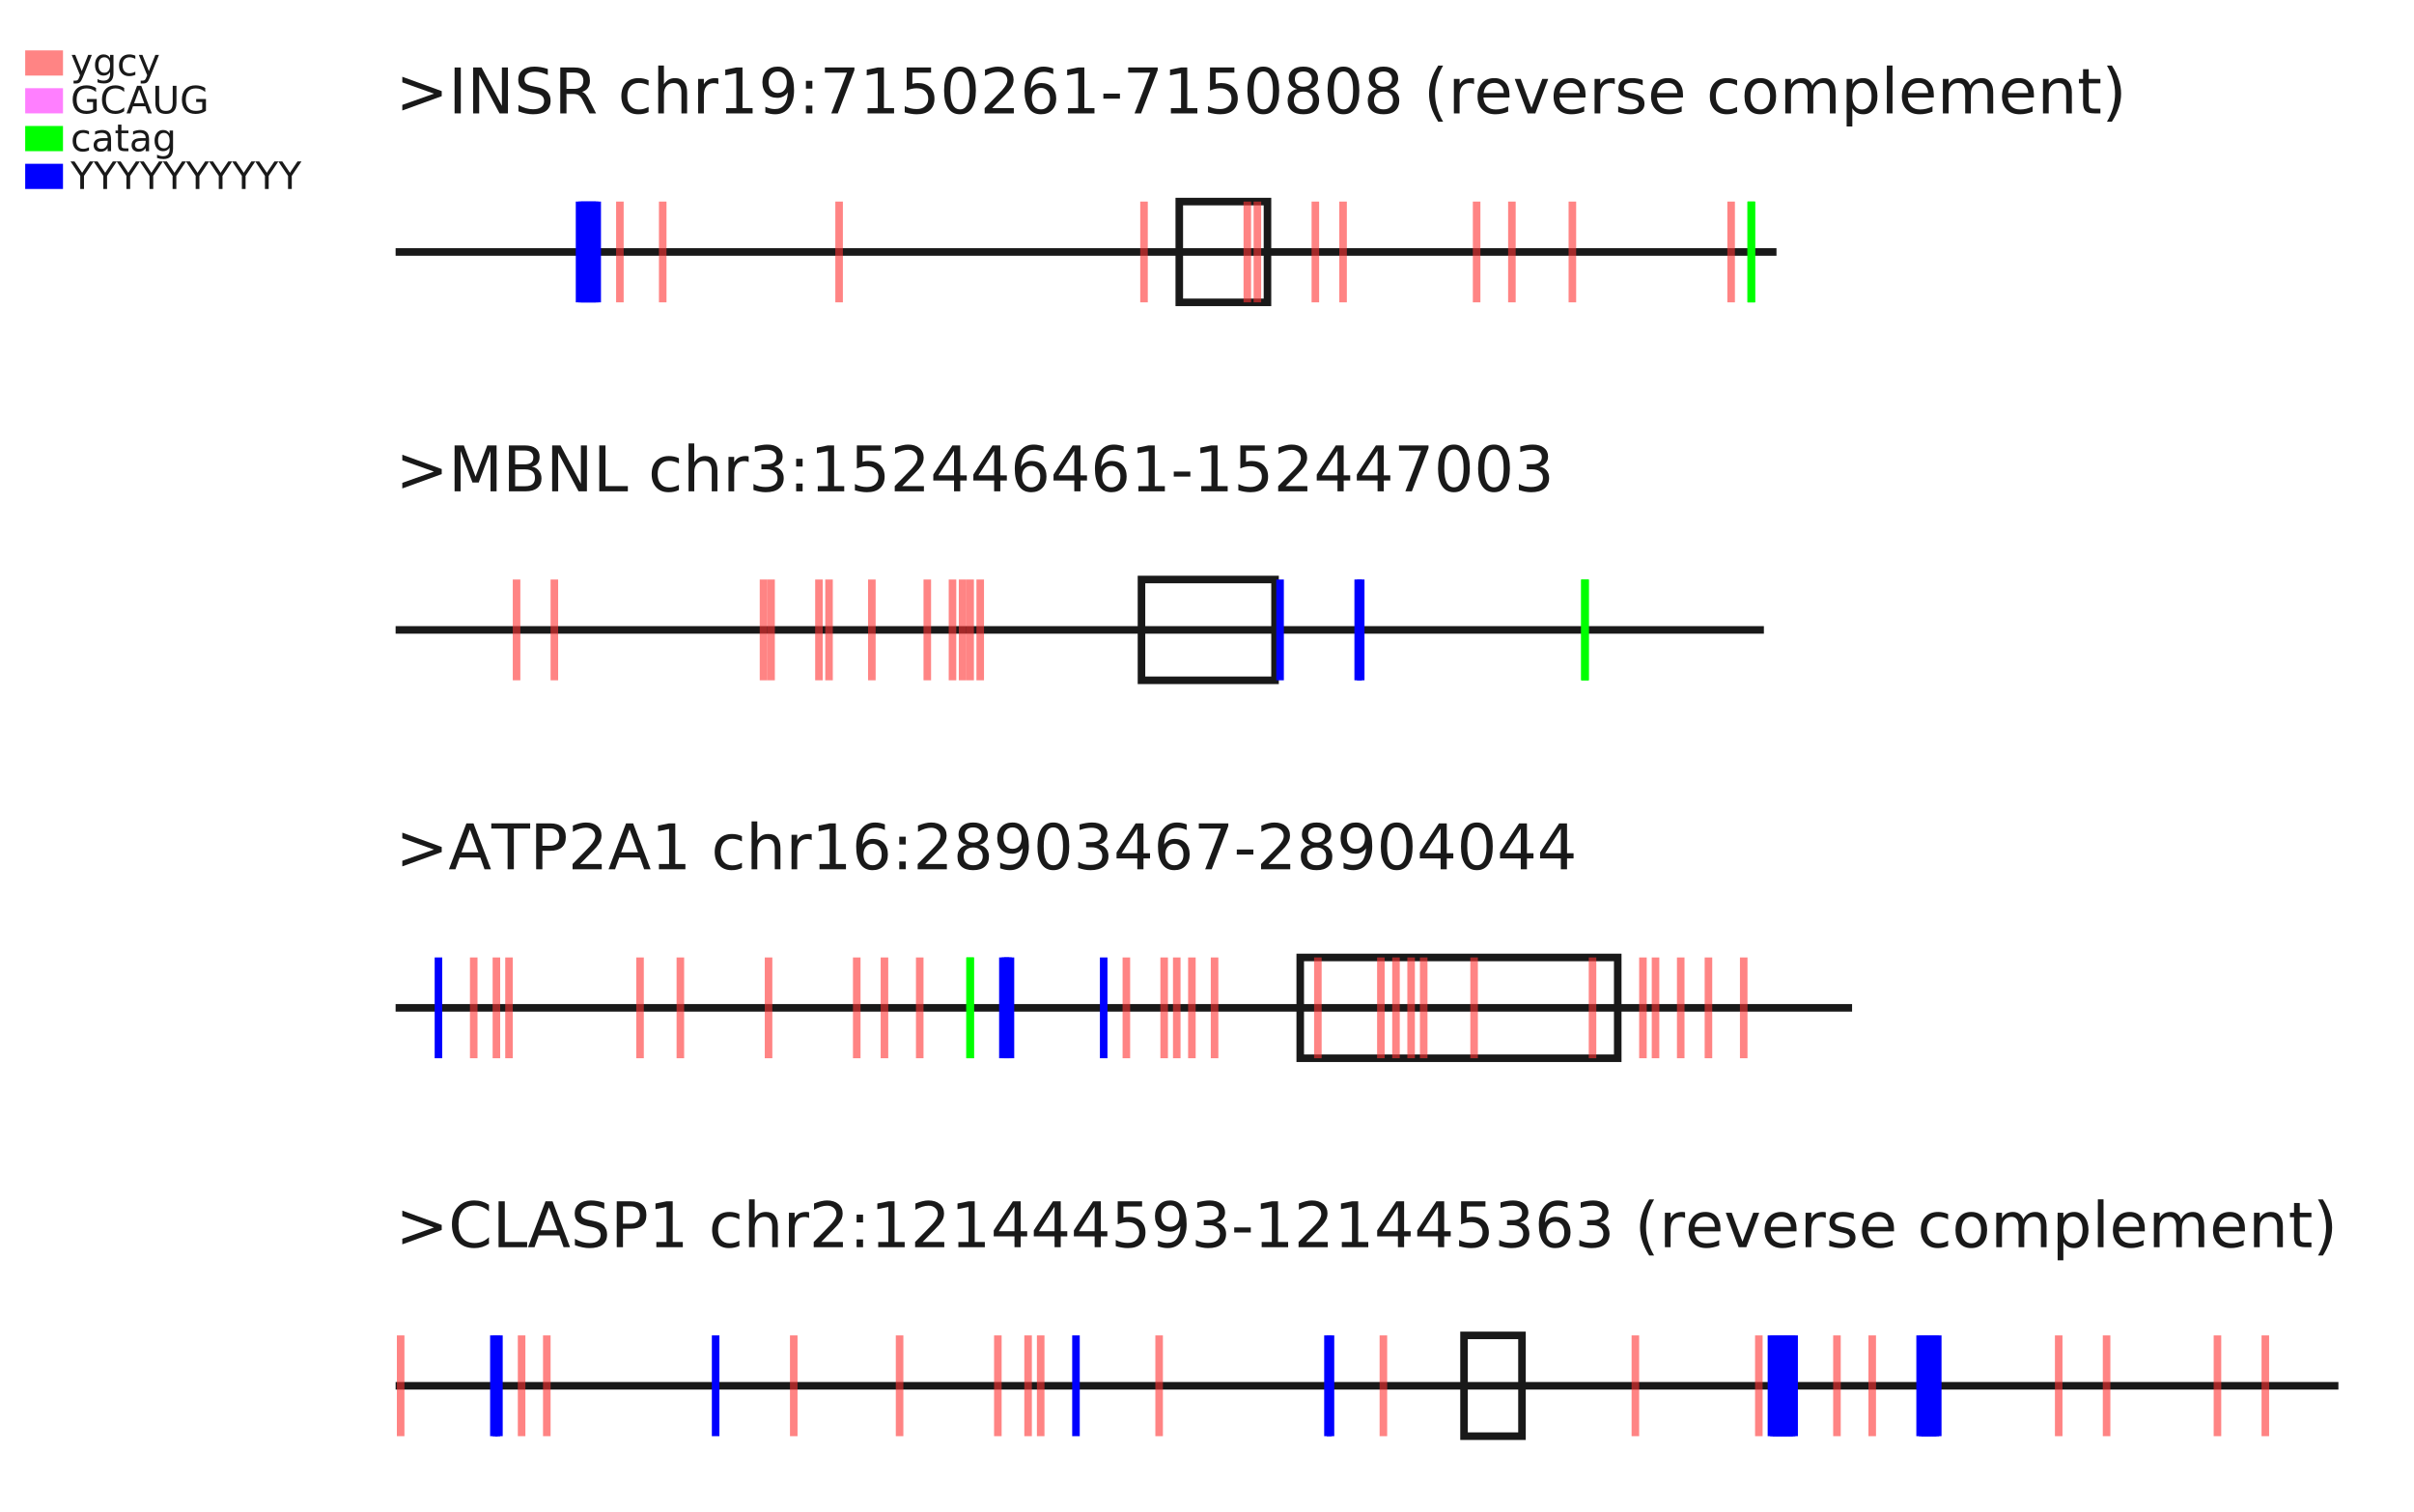 <?xml version="1.0" encoding="UTF-8"?>
<svg xmlns="http://www.w3.org/2000/svg" xmlns:xlink="http://www.w3.org/1999/xlink" width="958pt" height="600pt" viewBox="0 0 958 600" version="1.1">
<defs>
<g>
<symbol overflow="visible" id="glyph0-0">
<path style="stroke:none;" d="M 0.75 2.656 L 0.75 -10.578 L 8.25 -10.578 L 8.25 2.656 Z M 1.594 1.812 L 7.406 1.812 L 7.406 -9.734 L 1.594 -9.734 Z M 1.594 1.812 "/>
</symbol>
<symbol overflow="visible" id="glyph0-1">
<path style="stroke:none;" d="M 4.828 0.766 C 4.441 1.742 4.066 2.379 3.703 2.672 C 3.348 2.973 2.867 3.125 2.266 3.125 L 1.188 3.125 L 1.188 2 L 1.984 2 C 2.348 2 2.633 1.91 2.844 1.734 C 3.051 1.555 3.273 1.141 3.516 0.484 L 3.766 -0.125 L 0.453 -8.203 L 1.875 -8.203 L 4.438 -1.781 L 7 -8.203 L 8.438 -8.203 Z M 4.828 0.766 "/>
</symbol>
<symbol overflow="visible" id="glyph0-2">
<path style="stroke:none;" d="M 6.812 -4.203 C 6.812 -5.172 6.609 -5.922 6.203 -6.453 C 5.805 -6.992 5.242 -7.266 4.516 -7.266 C 3.785 -7.266 3.219 -6.992 2.812 -6.453 C 2.414 -5.922 2.219 -5.172 2.219 -4.203 C 2.219 -3.223 2.414 -2.461 2.812 -1.922 C 3.219 -1.391 3.785 -1.125 4.516 -1.125 C 5.242 -1.125 5.805 -1.391 6.203 -1.922 C 6.609 -2.461 6.812 -3.223 6.812 -4.203 Z M 8.156 -1.016 C 8.156 0.379 7.844 1.414 7.219 2.094 C 6.602 2.781 5.656 3.125 4.375 3.125 C 3.906 3.125 3.457 3.086 3.031 3.016 C 2.613 2.941 2.207 2.832 1.812 2.688 L 1.812 1.375 C 2.207 1.594 2.598 1.75 2.984 1.844 C 3.367 1.945 3.766 2 4.172 2 C 5.055 2 5.719 1.77 6.156 1.312 C 6.594 0.852 6.812 0.156 6.812 -0.781 L 6.812 -1.438 C 6.531 -0.957 6.172 -0.598 5.734 -0.359 C 5.305 -0.117 4.789 0 4.188 0 C 3.176 0 2.363 -0.379 1.75 -1.141 C 1.133 -1.91 0.828 -2.93 0.828 -4.203 C 0.828 -5.461 1.133 -6.477 1.75 -7.25 C 2.363 -8.02 3.176 -8.406 4.188 -8.406 C 4.789 -8.406 5.305 -8.285 5.734 -8.047 C 6.172 -7.805 6.531 -7.441 6.812 -6.953 L 6.812 -8.203 L 8.156 -8.203 Z M 8.156 -1.016 "/>
</symbol>
<symbol overflow="visible" id="glyph0-3">
<path style="stroke:none;" d="M 7.312 -7.891 L 7.312 -6.625 C 6.938 -6.832 6.555 -6.988 6.172 -7.094 C 5.785 -7.207 5.398 -7.266 5.016 -7.266 C 4.141 -7.266 3.457 -6.984 2.969 -6.422 C 2.488 -5.867 2.25 -5.094 2.25 -4.094 C 2.25 -3.094 2.488 -2.316 2.969 -1.766 C 3.457 -1.211 4.141 -0.938 5.016 -0.938 C 5.398 -0.938 5.785 -0.988 6.172 -1.094 C 6.555 -1.195 6.938 -1.352 7.312 -1.562 L 7.312 -0.312 C 6.938 -0.133 6.547 -0.004 6.141 0.078 C 5.742 0.172 5.316 0.219 4.859 0.219 C 3.629 0.219 2.648 -0.164 1.922 -0.938 C 1.191 -1.719 0.828 -2.77 0.828 -4.094 C 0.828 -5.426 1.191 -6.477 1.922 -7.25 C 2.66 -8.02 3.672 -8.406 4.953 -8.406 C 5.367 -8.406 5.773 -8.359 6.172 -8.266 C 6.566 -8.18 6.945 -8.055 7.312 -7.891 Z M 7.312 -7.891 "/>
</symbol>
<symbol overflow="visible" id="glyph0-4">
<path style="stroke:none;" d="M 8.922 -1.562 L 8.922 -4.5 L 6.516 -4.5 L 6.516 -5.719 L 10.391 -5.719 L 10.391 -1.016 C 9.816 -0.609 9.188 -0.301 8.5 -0.094 C 7.812 0.113 7.078 0.219 6.297 0.219 C 4.586 0.219 3.25 -0.281 2.281 -1.281 C 1.32 -2.281 0.844 -3.672 0.844 -5.453 C 0.844 -7.242 1.32 -8.641 2.281 -9.641 C 3.25 -10.641 4.586 -11.141 6.297 -11.141 C 7.016 -11.141 7.691 -11.051 8.328 -10.875 C 8.973 -10.695 9.566 -10.438 10.109 -10.094 L 10.109 -8.516 C 9.555 -8.984 8.973 -9.332 8.359 -9.562 C 7.742 -9.801 7.098 -9.922 6.422 -9.922 C 5.086 -9.922 4.082 -9.547 3.406 -8.797 C 2.738 -8.047 2.406 -6.93 2.406 -5.453 C 2.406 -3.984 2.738 -2.875 3.406 -2.125 C 4.082 -1.375 5.086 -1 6.422 -1 C 6.941 -1 7.406 -1.047 7.812 -1.141 C 8.227 -1.234 8.598 -1.375 8.922 -1.562 Z M 8.922 -1.562 "/>
</symbol>
<symbol overflow="visible" id="glyph0-5">
<path style="stroke:none;" d="M 9.656 -10.094 L 9.656 -8.531 C 9.156 -9 8.625 -9.348 8.062 -9.578 C 7.5 -9.805 6.898 -9.922 6.266 -9.922 C 5.016 -9.922 4.055 -9.535 3.391 -8.766 C 2.734 -8.004 2.406 -6.898 2.406 -5.453 C 2.406 -4.016 2.734 -2.91 3.391 -2.141 C 4.055 -1.379 5.016 -1 6.266 -1 C 6.898 -1 7.5 -1.113 8.062 -1.344 C 8.625 -1.57 9.156 -1.922 9.656 -2.391 L 9.656 -0.844 C 9.145 -0.488 8.598 -0.223 8.016 -0.047 C 7.441 0.129 6.832 0.219 6.188 0.219 C 4.531 0.219 3.223 -0.285 2.266 -1.297 C 1.316 -2.316 0.844 -3.703 0.844 -5.453 C 0.844 -7.211 1.316 -8.598 2.266 -9.609 C 3.223 -10.629 4.531 -11.141 6.188 -11.141 C 6.832 -11.141 7.445 -11.051 8.031 -10.875 C 8.613 -10.695 9.156 -10.438 9.656 -10.094 Z M 9.656 -10.094 "/>
</symbol>
<symbol overflow="visible" id="glyph0-6">
<path style="stroke:none;" d="M 5.125 -9.484 L 3.125 -4.031 L 7.141 -4.031 Z M 4.297 -10.938 L 5.969 -10.938 L 10.141 0 L 8.594 0 L 7.609 -2.812 L 2.672 -2.812 L 1.672 0 L 0.125 0 Z M 4.297 -10.938 "/>
</symbol>
<symbol overflow="visible" id="glyph0-7">
<path style="stroke:none;" d="M 1.297 -10.938 L 2.797 -10.938 L 2.797 -4.297 C 2.797 -3.117 3.004 -2.27 3.422 -1.75 C 3.848 -1.238 4.539 -0.984 5.5 -0.984 C 6.445 -0.984 7.129 -1.238 7.547 -1.75 C 7.973 -2.27 8.188 -3.117 8.188 -4.297 L 8.188 -10.938 L 9.672 -10.938 L 9.672 -4.109 C 9.672 -2.68 9.316 -1.602 8.609 -0.875 C 7.91 -0.145 6.875 0.219 5.5 0.219 C 4.113 0.219 3.066 -0.145 2.359 -0.875 C 1.648 -1.602 1.297 -2.68 1.297 -4.109 Z M 1.297 -10.938 "/>
</symbol>
<symbol overflow="visible" id="glyph0-8">
<path style="stroke:none;" d="M 5.141 -4.125 C 4.055 -4.125 3.301 -4 2.875 -3.75 C 2.457 -3.5 2.25 -3.07 2.25 -2.469 C 2.25 -2 2.406 -1.625 2.719 -1.344 C 3.031 -1.062 3.457 -0.922 4 -0.922 C 4.75 -0.922 5.348 -1.18 5.797 -1.703 C 6.254 -2.234 6.484 -2.941 6.484 -3.828 L 6.484 -4.125 Z M 7.828 -4.688 L 7.828 0 L 6.484 0 L 6.484 -1.25 C 6.172 -0.75 5.785 -0.379 5.328 -0.141 C 4.867 0.098 4.305 0.219 3.641 0.219 C 2.805 0.219 2.141 -0.016 1.641 -0.484 C 1.148 -0.961 0.906 -1.598 0.906 -2.391 C 0.906 -3.305 1.211 -4 1.828 -4.469 C 2.441 -4.938 3.363 -5.172 4.594 -5.172 L 6.484 -5.172 L 6.484 -5.312 C 6.484 -5.926 6.281 -6.406 5.875 -6.75 C 5.469 -7.094 4.895 -7.266 4.156 -7.266 C 3.688 -7.266 3.227 -7.207 2.781 -7.094 C 2.332 -6.977 1.906 -6.805 1.5 -6.578 L 1.5 -7.828 C 1.988 -8.016 2.469 -8.156 2.938 -8.25 C 3.406 -8.352 3.859 -8.406 4.297 -8.406 C 5.484 -8.406 6.367 -8.098 6.953 -7.484 C 7.535 -6.867 7.828 -5.938 7.828 -4.688 Z M 7.828 -4.688 "/>
</symbol>
<symbol overflow="visible" id="glyph0-9">
<path style="stroke:none;" d="M 2.75 -10.531 L 2.75 -8.203 L 5.516 -8.203 L 5.516 -7.156 L 2.75 -7.156 L 2.75 -2.703 C 2.75 -2.035 2.836 -1.602 3.016 -1.406 C 3.203 -1.219 3.578 -1.125 4.141 -1.125 L 5.516 -1.125 L 5.516 0 L 4.141 0 C 3.098 0 2.379 -0.191 1.984 -0.578 C 1.586 -0.973 1.391 -1.68 1.391 -2.703 L 1.391 -7.156 L 0.406 -7.156 L 0.406 -8.203 L 1.391 -8.203 L 1.391 -10.531 Z M 2.75 -10.531 "/>
</symbol>
<symbol overflow="visible" id="glyph0-10">
<path style="stroke:none;" d="M -0.031 -10.938 L 1.562 -10.938 L 4.594 -6.438 L 7.609 -10.938 L 9.188 -10.938 L 5.328 -5.203 L 5.328 0 L 3.844 0 L 3.844 -5.203 Z M -0.031 -10.938 "/>
</symbol>
<symbol overflow="visible" id="glyph1-0">
<path style="stroke:none;" d="M 1.25 4.422 L 1.25 -17.625 L 13.75 -17.625 L 13.75 4.422 Z M 2.656 3.031 L 12.359 3.031 L 12.359 -16.219 L 2.656 -16.219 Z M 2.656 3.031 "/>
</symbol>
<symbol overflow="visible" id="glyph1-1">
<path style="stroke:none;" d="M 2.656 -12.312 L 2.656 -14.531 L 18.297 -8.844 L 18.297 -6.828 L 2.656 -1.141 L 2.656 -3.375 L 15.219 -7.828 Z M 2.656 -12.312 "/>
</symbol>
<symbol overflow="visible" id="glyph1-2">
<path style="stroke:none;" d="M 2.453 -18.219 L 4.922 -18.219 L 4.922 0 L 2.453 0 Z M 2.453 -18.219 "/>
</symbol>
<symbol overflow="visible" id="glyph1-3">
<path style="stroke:none;" d="M 2.453 -18.219 L 5.781 -18.219 L 13.859 -2.984 L 13.859 -18.219 L 16.25 -18.219 L 16.25 0 L 12.922 0 L 4.844 -15.25 L 4.844 0 L 2.453 0 Z M 2.453 -18.219 "/>
</symbol>
<symbol overflow="visible" id="glyph1-4">
<path style="stroke:none;" d="M 13.375 -17.625 L 13.375 -15.219 C 12.438 -15.664 11.551 -16 10.719 -16.219 C 9.895 -16.438 9.098 -16.547 8.328 -16.547 C 6.984 -16.547 5.945 -16.285 5.219 -15.766 C 4.488 -15.242 4.125 -14.504 4.125 -13.547 C 4.125 -12.742 4.363 -12.133 4.844 -11.719 C 5.332 -11.312 6.254 -10.984 7.609 -10.734 L 9.094 -10.422 C 10.938 -10.078 12.297 -9.461 13.172 -8.578 C 14.047 -7.691 14.484 -6.508 14.484 -5.031 C 14.484 -3.258 13.891 -1.914 12.703 -1 C 11.516 -0.094 9.781 0.359 7.5 0.359 C 6.633 0.359 5.711 0.258 4.734 0.062 C 3.766 -0.133 2.758 -0.426 1.719 -0.812 L 1.719 -3.344 C 2.719 -2.781 3.695 -2.352 4.656 -2.062 C 5.625 -1.781 6.57 -1.641 7.5 -1.641 C 8.906 -1.641 9.988 -1.914 10.75 -2.469 C 11.52 -3.031 11.906 -3.82 11.906 -4.844 C 11.906 -5.738 11.629 -6.438 11.078 -6.938 C 10.523 -7.445 9.625 -7.828 8.375 -8.078 L 6.875 -8.375 C 5.031 -8.738 3.695 -9.312 2.875 -10.094 C 2.051 -10.875 1.641 -11.961 1.641 -13.359 C 1.641 -14.961 2.207 -16.227 3.344 -17.156 C 4.477 -18.094 6.047 -18.562 8.047 -18.562 C 8.898 -18.562 9.77 -18.484 10.656 -18.328 C 11.539 -18.172 12.445 -17.938 13.375 -17.625 Z M 13.375 -17.625 "/>
</symbol>
<symbol overflow="visible" id="glyph1-5">
<path style="stroke:none;" d="M 11.094 -8.547 C 11.625 -8.367 12.141 -7.984 12.641 -7.391 C 13.141 -6.805 13.641 -6.004 14.141 -4.984 L 16.656 0 L 14 0 L 11.672 -4.672 C 11.066 -5.891 10.477 -6.695 9.906 -7.094 C 9.344 -7.5 8.578 -7.703 7.609 -7.703 L 4.922 -7.703 L 4.922 0 L 2.453 0 L 2.453 -18.219 L 8.016 -18.219 C 10.098 -18.219 11.648 -17.781 12.672 -16.906 C 13.703 -16.039 14.219 -14.727 14.219 -12.969 C 14.219 -11.82 13.953 -10.867 13.422 -10.109 C 12.891 -9.359 12.113 -8.836 11.094 -8.547 Z M 4.922 -16.203 L 4.922 -9.734 L 8.016 -9.734 C 9.203 -9.734 10.098 -10.004 10.703 -10.547 C 11.316 -11.098 11.625 -11.906 11.625 -12.969 C 11.625 -14.039 11.316 -14.848 10.703 -15.391 C 10.098 -15.93 9.203 -16.203 8.016 -16.203 Z M 4.922 -16.203 "/>
</symbol>
<symbol overflow="visible" id="glyph1-6">
<path style="stroke:none;" d=""/>
</symbol>
<symbol overflow="visible" id="glyph1-7">
<path style="stroke:none;" d="M 12.188 -13.141 L 12.188 -11.047 C 11.562 -11.398 10.926 -11.66 10.281 -11.828 C 9.645 -12.004 9 -12.094 8.344 -12.094 C 6.895 -12.094 5.766 -11.629 4.953 -10.703 C 4.148 -9.785 3.75 -8.492 3.75 -6.828 C 3.75 -5.16 4.148 -3.863 4.953 -2.938 C 5.766 -2.008 6.895 -1.547 8.344 -1.547 C 9 -1.547 9.645 -1.633 10.281 -1.812 C 10.926 -1.988 11.562 -2.25 12.188 -2.594 L 12.188 -0.531 C 11.562 -0.227 10.91 -0.004 10.234 0.141 C 9.566 0.285 8.859 0.359 8.109 0.359 C 6.047 0.359 4.406 -0.285 3.188 -1.578 C 1.977 -2.879 1.375 -4.629 1.375 -6.828 C 1.375 -9.055 1.984 -10.805 3.203 -12.078 C 4.43 -13.359 6.113 -14 8.25 -14 C 8.945 -14 9.625 -13.926 10.281 -13.781 C 10.938 -13.645 11.57 -13.43 12.188 -13.141 Z M 12.188 -13.141 "/>
</symbol>
<symbol overflow="visible" id="glyph1-8">
<path style="stroke:none;" d="M 13.719 -8.25 L 13.719 0 L 11.469 0 L 11.469 -8.172 C 11.469 -9.473 11.219 -10.441 10.719 -11.078 C 10.219 -11.723 9.461 -12.047 8.453 -12.047 C 7.234 -12.047 6.273 -11.66 5.578 -10.891 C 4.879 -10.117 4.531 -9.066 4.531 -7.734 L 4.531 0 L 2.266 0 L 2.266 -19 L 4.531 -19 L 4.531 -11.547 C 5.062 -12.367 5.691 -12.984 6.422 -13.391 C 7.148 -13.797 7.992 -14 8.953 -14 C 10.516 -14 11.695 -13.508 12.5 -12.531 C 13.312 -11.562 13.719 -10.133 13.719 -8.25 Z M 13.719 -8.25 "/>
</symbol>
<symbol overflow="visible" id="glyph1-9">
<path style="stroke:none;" d="M 10.281 -11.578 C 10.031 -11.723 9.754 -11.828 9.453 -11.891 C 9.16 -11.961 8.832 -12 8.469 -12 C 7.195 -12 6.223 -11.582 5.547 -10.75 C 4.867 -9.926 4.531 -8.742 4.531 -7.203 L 4.531 0 L 2.266 0 L 2.266 -13.672 L 4.531 -13.672 L 4.531 -11.547 C 5 -12.379 5.609 -12.992 6.359 -13.391 C 7.117 -13.797 8.039 -14 9.125 -14 C 9.281 -14 9.453 -13.988 9.641 -13.969 C 9.828 -13.945 10.035 -13.914 10.266 -13.875 Z M 10.281 -11.578 "/>
</symbol>
<symbol overflow="visible" id="glyph1-10">
<path style="stroke:none;" d="M 3.094 -2.078 L 7.125 -2.078 L 7.125 -15.984 L 2.75 -15.094 L 2.75 -17.344 L 7.109 -18.219 L 9.578 -18.219 L 9.578 -2.078 L 13.594 -2.078 L 13.594 0 L 3.094 0 Z M 3.094 -2.078 "/>
</symbol>
<symbol overflow="visible" id="glyph1-11">
<path style="stroke:none;" d="M 2.75 -0.375 L 2.75 -2.625 C 3.363 -2.332 3.988 -2.109 4.625 -1.953 C 5.258 -1.797 5.883 -1.719 6.5 -1.719 C 8.125 -1.719 9.363 -2.266 10.219 -3.359 C 11.082 -4.453 11.57 -6.113 11.688 -8.344 C 11.219 -7.645 10.617 -7.109 9.891 -6.734 C 9.172 -6.359 8.375 -6.172 7.5 -6.172 C 5.676 -6.172 4.234 -6.723 3.172 -7.828 C 2.109 -8.93 1.578 -10.441 1.578 -12.359 C 1.578 -14.223 2.129 -15.723 3.234 -16.859 C 4.336 -17.992 5.812 -18.562 7.656 -18.562 C 9.758 -18.562 11.363 -17.75 12.469 -16.125 C 13.582 -14.508 14.141 -12.164 14.141 -9.094 C 14.141 -6.219 13.457 -3.922 12.094 -2.203 C 10.738 -0.492 8.91 0.359 6.609 0.359 C 5.984 0.359 5.352 0.297 4.719 0.172 C 4.082 0.047 3.426 -0.133 2.75 -0.375 Z M 7.656 -8.109 C 8.758 -8.109 9.633 -8.484 10.281 -9.234 C 10.926 -9.992 11.25 -11.035 11.25 -12.359 C 11.25 -13.66 10.926 -14.691 10.281 -15.453 C 9.633 -16.223 8.758 -16.609 7.656 -16.609 C 6.551 -16.609 5.672 -16.223 5.016 -15.453 C 4.367 -14.691 4.047 -13.66 4.047 -12.359 C 4.047 -11.035 4.367 -9.992 5.016 -9.234 C 5.672 -8.484 6.551 -8.109 7.656 -8.109 Z M 7.656 -8.109 "/>
</symbol>
<symbol overflow="visible" id="glyph1-12">
<path style="stroke:none;" d="M 2.938 -3.094 L 5.5 -3.094 L 5.5 0 L 2.938 0 Z M 2.938 -12.922 L 5.5 -12.922 L 5.5 -9.828 L 2.938 -9.828 Z M 2.938 -12.922 "/>
</symbol>
<symbol overflow="visible" id="glyph1-13">
<path style="stroke:none;" d="M 2.047 -18.219 L 13.766 -18.219 L 13.766 -17.172 L 7.156 0 L 4.578 0 L 10.797 -16.156 L 2.047 -16.156 Z M 2.047 -18.219 "/>
</symbol>
<symbol overflow="visible" id="glyph1-14">
<path style="stroke:none;" d="M 2.703 -18.219 L 12.375 -18.219 L 12.375 -16.156 L 4.953 -16.156 L 4.953 -11.688 C 5.316 -11.801 5.676 -11.891 6.031 -11.953 C 6.383 -12.016 6.742 -12.047 7.109 -12.047 C 9.141 -12.047 10.75 -11.488 11.938 -10.375 C 13.125 -9.258 13.719 -7.75 13.719 -5.844 C 13.719 -3.883 13.109 -2.359 11.891 -1.266 C 10.672 -0.18 8.945 0.359 6.719 0.359 C 5.957 0.359 5.18 0.289 4.391 0.156 C 3.598 0.031 2.773 -0.16 1.922 -0.422 L 1.922 -2.906 C 2.66 -2.508 3.422 -2.211 4.203 -2.016 C 4.984 -1.816 5.805 -1.719 6.672 -1.719 C 8.086 -1.719 9.203 -2.086 10.016 -2.828 C 10.836 -3.566 11.25 -4.57 11.25 -5.844 C 11.25 -7.113 10.836 -8.117 10.016 -8.859 C 9.203 -9.598 8.086 -9.969 6.672 -9.969 C 6.016 -9.969 5.359 -9.895 4.703 -9.75 C 4.047 -9.602 3.379 -9.375 2.703 -9.062 Z M 2.703 -18.219 "/>
</symbol>
<symbol overflow="visible" id="glyph1-15">
<path style="stroke:none;" d="M 7.953 -16.609 C 6.68 -16.609 5.723 -15.984 5.078 -14.734 C 4.441 -13.484 4.125 -11.602 4.125 -9.094 C 4.125 -6.594 4.441 -4.719 5.078 -3.469 C 5.723 -2.219 6.68 -1.594 7.953 -1.594 C 9.223 -1.594 10.176 -2.219 10.812 -3.469 C 11.457 -4.719 11.781 -6.594 11.781 -9.094 C 11.781 -11.602 11.457 -13.484 10.812 -14.734 C 10.176 -15.984 9.223 -16.609 7.953 -16.609 Z M 7.953 -18.562 C 9.992 -18.562 11.551 -17.75 12.625 -16.125 C 13.707 -14.508 14.25 -12.164 14.25 -9.094 C 14.25 -6.031 13.707 -3.688 12.625 -2.062 C 11.551 -0.445 9.992 0.359 7.953 0.359 C 5.91 0.359 4.348 -0.445 3.266 -2.062 C 2.18 -3.688 1.641 -6.031 1.641 -9.094 C 1.641 -12.164 2.18 -14.508 3.266 -16.125 C 4.348 -17.75 5.91 -18.562 7.953 -18.562 Z M 7.953 -18.562 "/>
</symbol>
<symbol overflow="visible" id="glyph1-16">
<path style="stroke:none;" d="M 4.797 -2.078 L 13.406 -2.078 L 13.406 0 L 1.828 0 L 1.828 -2.078 C 2.766 -3.047 4.039 -4.344 5.656 -5.969 C 7.27 -7.602 8.285 -8.656 8.703 -9.125 C 9.492 -10.02 10.047 -10.773 10.359 -11.391 C 10.672 -12.004 10.828 -12.609 10.828 -13.203 C 10.828 -14.172 10.488 -14.957 9.812 -15.562 C 9.133 -16.176 8.25 -16.484 7.156 -16.484 C 6.383 -16.484 5.566 -16.348 4.703 -16.078 C 3.848 -15.805 2.93 -15.398 1.953 -14.859 L 1.953 -17.344 C 2.941 -17.738 3.867 -18.039 4.734 -18.25 C 5.598 -18.457 6.391 -18.562 7.109 -18.562 C 8.992 -18.562 10.5 -18.086 11.625 -17.141 C 12.75 -16.191 13.312 -14.93 13.312 -13.359 C 13.312 -12.609 13.172 -11.895 12.891 -11.219 C 12.609 -10.551 12.098 -9.758 11.359 -8.844 C 11.148 -8.613 10.5 -7.93 9.406 -6.797 C 8.32 -5.672 6.785 -4.098 4.797 -2.078 Z M 4.797 -2.078 "/>
</symbol>
<symbol overflow="visible" id="glyph1-17">
<path style="stroke:none;" d="M 8.25 -10.094 C 7.145 -10.094 6.27 -9.711 5.625 -8.953 C 4.977 -8.203 4.656 -7.164 4.656 -5.844 C 4.656 -4.531 4.977 -3.492 5.625 -2.734 C 6.27 -1.973 7.145 -1.594 8.25 -1.594 C 9.352 -1.594 10.227 -1.973 10.875 -2.734 C 11.531 -3.492 11.859 -4.531 11.859 -5.844 C 11.859 -7.164 11.531 -8.203 10.875 -8.953 C 10.227 -9.711 9.352 -10.094 8.25 -10.094 Z M 13.141 -17.828 L 13.141 -15.578 C 12.523 -15.867 11.898 -16.094 11.266 -16.25 C 10.641 -16.406 10.02 -16.484 9.406 -16.484 C 7.77 -16.484 6.52 -15.93 5.656 -14.828 C 4.801 -13.734 4.316 -12.07 4.203 -9.844 C 4.68 -10.551 5.281 -11.094 6 -11.469 C 6.727 -11.852 7.531 -12.047 8.406 -12.047 C 10.227 -12.047 11.672 -11.488 12.734 -10.375 C 13.797 -9.27 14.328 -7.758 14.328 -5.844 C 14.328 -3.977 13.773 -2.477 12.672 -1.344 C 11.566 -0.207 10.094 0.359 8.25 0.359 C 6.145 0.359 4.535 -0.445 3.422 -2.062 C 2.305 -3.688 1.75 -6.031 1.75 -9.094 C 1.75 -11.977 2.43 -14.273 3.797 -15.984 C 5.16 -17.703 6.992 -18.562 9.297 -18.562 C 9.922 -18.562 10.547 -18.5 11.172 -18.375 C 11.805 -18.25 12.461 -18.066 13.141 -17.828 Z M 13.141 -17.828 "/>
</symbol>
<symbol overflow="visible" id="glyph1-18">
<path style="stroke:none;" d="M 1.219 -7.844 L 7.797 -7.844 L 7.797 -5.844 L 1.219 -5.844 Z M 1.219 -7.844 "/>
</symbol>
<symbol overflow="visible" id="glyph1-19">
<path style="stroke:none;" d="M 7.953 -8.656 C 6.773 -8.656 5.848 -8.344 5.172 -7.719 C 4.504 -7.094 4.172 -6.227 4.172 -5.125 C 4.172 -4.031 4.504 -3.164 5.172 -2.531 C 5.848 -1.906 6.773 -1.594 7.953 -1.594 C 9.117 -1.594 10.039 -1.906 10.719 -2.531 C 11.395 -3.164 11.734 -4.031 11.734 -5.125 C 11.734 -6.227 11.395 -7.094 10.719 -7.719 C 10.051 -8.344 9.129 -8.656 7.953 -8.656 Z M 5.484 -9.703 C 4.422 -9.961 3.594 -10.453 3 -11.172 C 2.414 -11.898 2.125 -12.785 2.125 -13.828 C 2.125 -15.285 2.641 -16.438 3.672 -17.281 C 4.711 -18.133 6.141 -18.562 7.953 -18.562 C 9.766 -18.562 11.188 -18.133 12.219 -17.281 C 13.25 -16.438 13.766 -15.285 13.766 -13.828 C 13.766 -12.785 13.469 -11.898 12.875 -11.172 C 12.289 -10.453 11.473 -9.961 10.422 -9.703 C 11.609 -9.43 12.535 -8.891 13.203 -8.078 C 13.867 -7.273 14.203 -6.289 14.203 -5.125 C 14.203 -3.363 13.66 -2.008 12.578 -1.062 C 11.504 -0.113 9.961 0.359 7.953 0.359 C 5.941 0.359 4.395 -0.113 3.312 -1.062 C 2.238 -2.008 1.703 -3.363 1.703 -5.125 C 1.703 -6.289 2.035 -7.273 2.703 -8.078 C 3.367 -8.891 4.297 -9.43 5.484 -9.703 Z M 4.578 -13.594 C 4.578 -12.656 4.867 -11.922 5.453 -11.391 C 6.047 -10.859 6.879 -10.594 7.953 -10.594 C 9.004 -10.594 9.828 -10.859 10.422 -11.391 C 11.023 -11.922 11.328 -12.656 11.328 -13.594 C 11.328 -14.539 11.023 -15.281 10.422 -15.812 C 9.828 -16.344 9.004 -16.609 7.953 -16.609 C 6.879 -16.609 6.047 -16.344 5.453 -15.812 C 4.867 -15.281 4.578 -14.539 4.578 -13.594 Z M 4.578 -13.594 "/>
</symbol>
<symbol overflow="visible" id="glyph1-20">
<path style="stroke:none;" d="M 7.75 -18.969 C 6.656 -17.094 5.844 -15.238 5.312 -13.406 C 4.789 -11.582 4.531 -9.727 4.531 -7.844 C 4.531 -5.969 4.797 -4.109 5.328 -2.266 C 5.859 -0.422 6.664 1.43 7.75 3.297 L 5.797 3.297 C 4.578 1.379 3.664 -0.5 3.062 -2.344 C 2.457 -4.188 2.156 -6.02 2.156 -7.844 C 2.156 -9.664 2.453 -11.492 3.047 -13.328 C 3.648 -15.172 4.566 -17.051 5.797 -18.969 Z M 7.75 -18.969 "/>
</symbol>
<symbol overflow="visible" id="glyph1-21">
<path style="stroke:none;" d="M 14.047 -7.391 L 14.047 -6.297 L 3.719 -6.297 C 3.82 -4.754 4.289 -3.578 5.125 -2.766 C 5.957 -1.953 7.117 -1.547 8.609 -1.547 C 9.473 -1.547 10.305 -1.648 11.109 -1.859 C 11.922 -2.078 12.727 -2.395 13.531 -2.812 L 13.531 -0.703 C 12.719 -0.359 11.891 -0.098 11.047 0.078 C 10.203 0.266 9.344 0.359 8.469 0.359 C 6.289 0.359 4.562 -0.273 3.281 -1.547 C 2.008 -2.816 1.375 -4.535 1.375 -6.703 C 1.375 -8.941 1.977 -10.719 3.188 -12.031 C 4.395 -13.344 6.023 -14 8.078 -14 C 9.922 -14 11.375 -13.406 12.438 -12.219 C 13.508 -11.039 14.047 -9.43 14.047 -7.391 Z M 11.797 -8.062 C 11.785 -9.289 11.441 -10.27 10.766 -11 C 10.098 -11.727 9.211 -12.094 8.109 -12.094 C 6.848 -12.094 5.844 -11.738 5.094 -11.031 C 4.344 -10.32 3.91 -9.328 3.797 -8.047 Z M 11.797 -8.062 "/>
</symbol>
<symbol overflow="visible" id="glyph1-22">
<path style="stroke:none;" d="M 0.75 -13.672 L 3.125 -13.672 L 7.391 -2.203 L 11.672 -13.672 L 14.047 -13.672 L 8.922 0 L 5.875 0 Z M 0.75 -13.672 "/>
</symbol>
<symbol overflow="visible" id="glyph1-23">
<path style="stroke:none;" d="M 11.078 -13.266 L 11.078 -11.141 C 10.441 -11.473 9.781 -11.719 9.094 -11.875 C 8.406 -12.039 7.695 -12.125 6.969 -12.125 C 5.852 -12.125 5.016 -11.953 4.453 -11.609 C 3.898 -11.266 3.625 -10.754 3.625 -10.078 C 3.625 -9.555 3.82 -9.145 4.219 -8.844 C 4.625 -8.551 5.426 -8.27 6.625 -8 L 7.391 -7.828 C 8.992 -7.484 10.129 -7 10.797 -6.375 C 11.461 -5.75 11.797 -4.879 11.797 -3.766 C 11.797 -2.504 11.297 -1.5 10.297 -0.75 C 9.297 -0.008 7.914 0.359 6.156 0.359 C 5.414 0.359 4.648 0.285 3.859 0.141 C 3.066 -0.004 2.234 -0.219 1.359 -0.5 L 1.359 -2.812 C 2.18 -2.383 2.992 -2.062 3.797 -1.844 C 4.609 -1.633 5.41 -1.531 6.203 -1.531 C 7.254 -1.531 8.066 -1.707 8.641 -2.062 C 9.211 -2.426 9.5 -2.938 9.5 -3.594 C 9.5 -4.207 9.289 -4.676 8.875 -5 C 8.469 -5.332 7.566 -5.645 6.172 -5.938 L 5.391 -6.125 C 4.004 -6.414 3 -6.863 2.375 -7.469 C 1.758 -8.082 1.453 -8.914 1.453 -9.969 C 1.453 -11.258 1.906 -12.254 2.812 -12.953 C 3.727 -13.648 5.023 -14 6.703 -14 C 7.535 -14 8.316 -13.938 9.047 -13.812 C 9.773 -13.695 10.453 -13.516 11.078 -13.266 Z M 11.078 -13.266 "/>
</symbol>
<symbol overflow="visible" id="glyph1-24">
<path style="stroke:none;" d="M 7.656 -12.094 C 6.445 -12.094 5.492 -11.625 4.797 -10.688 C 4.098 -9.75 3.75 -8.461 3.75 -6.828 C 3.75 -5.191 4.094 -3.898 4.781 -2.953 C 5.477 -2.016 6.438 -1.547 7.656 -1.547 C 8.852 -1.547 9.801 -2.016 10.5 -2.953 C 11.195 -3.898 11.547 -5.191 11.547 -6.828 C 11.547 -8.441 11.195 -9.723 10.5 -10.672 C 9.801 -11.617 8.852 -12.094 7.656 -12.094 Z M 7.656 -14 C 9.602 -14 11.133 -13.363 12.25 -12.094 C 13.363 -10.82 13.922 -9.066 13.922 -6.828 C 13.922 -4.586 13.363 -2.828 12.25 -1.547 C 11.133 -0.273 9.602 0.359 7.656 0.359 C 5.695 0.359 4.16 -0.273 3.047 -1.547 C 1.93 -2.828 1.375 -4.586 1.375 -6.828 C 1.375 -9.066 1.93 -10.82 3.047 -12.094 C 4.16 -13.363 5.695 -14 7.656 -14 Z M 7.656 -14 "/>
</symbol>
<symbol overflow="visible" id="glyph1-25">
<path style="stroke:none;" d="M 13 -11.047 C 13.562 -12.055 14.234 -12.801 15.016 -13.281 C 15.797 -13.758 16.719 -14 17.781 -14 C 19.195 -14 20.289 -13.5 21.062 -12.5 C 21.844 -11.508 22.234 -10.094 22.234 -8.25 L 22.234 0 L 19.969 0 L 19.969 -8.172 C 19.969 -9.484 19.734 -10.457 19.266 -11.094 C 18.805 -11.727 18.102 -12.047 17.156 -12.047 C 15.988 -12.047 15.066 -11.66 14.391 -10.891 C 13.711 -10.117 13.375 -9.066 13.375 -7.734 L 13.375 0 L 11.125 0 L 11.125 -8.172 C 11.125 -9.492 10.891 -10.469 10.422 -11.094 C 9.961 -11.727 9.25 -12.047 8.281 -12.047 C 7.133 -12.047 6.223 -11.656 5.547 -10.875 C 4.867 -10.102 4.531 -9.055 4.531 -7.734 L 4.531 0 L 2.266 0 L 2.266 -13.672 L 4.531 -13.672 L 4.531 -11.547 C 5.039 -12.391 5.656 -13.008 6.375 -13.406 C 7.094 -13.801 7.941 -14 8.922 -14 C 9.91 -14 10.754 -13.742 11.453 -13.234 C 12.148 -12.734 12.664 -12.004 13 -11.047 Z M 13 -11.047 "/>
</symbol>
<symbol overflow="visible" id="glyph1-26">
<path style="stroke:none;" d="M 4.531 -2.047 L 4.531 5.203 L 2.266 5.203 L 2.266 -13.672 L 4.531 -13.672 L 4.531 -11.594 C 5 -12.406 5.594 -13.008 6.312 -13.406 C 7.031 -13.801 7.895 -14 8.906 -14 C 10.562 -14 11.906 -13.336 12.938 -12.016 C 13.977 -10.703 14.5 -8.973 14.5 -6.828 C 14.5 -4.672 13.977 -2.93 12.938 -1.609 C 11.906 -0.297 10.562 0.359 8.906 0.359 C 7.895 0.359 7.031 0.16 6.312 -0.234 C 5.594 -0.629 5 -1.234 4.531 -2.047 Z M 12.172 -6.828 C 12.172 -8.473 11.828 -9.766 11.141 -10.703 C 10.461 -11.648 9.531 -12.125 8.344 -12.125 C 7.156 -12.125 6.223 -11.648 5.547 -10.703 C 4.867 -9.766 4.531 -8.473 4.531 -6.828 C 4.531 -5.172 4.867 -3.875 5.547 -2.938 C 6.223 -2 7.156 -1.531 8.344 -1.531 C 9.531 -1.531 10.461 -2 11.141 -2.938 C 11.828 -3.875 12.172 -5.172 12.172 -6.828 Z M 12.172 -6.828 "/>
</symbol>
<symbol overflow="visible" id="glyph1-27">
<path style="stroke:none;" d="M 2.359 -19 L 4.609 -19 L 4.609 0 L 2.359 0 Z M 2.359 -19 "/>
</symbol>
<symbol overflow="visible" id="glyph1-28">
<path style="stroke:none;" d="M 13.719 -8.25 L 13.719 0 L 11.469 0 L 11.469 -8.172 C 11.469 -9.473 11.219 -10.441 10.719 -11.078 C 10.219 -11.723 9.461 -12.047 8.453 -12.047 C 7.234 -12.047 6.273 -11.66 5.578 -10.891 C 4.879 -10.117 4.531 -9.066 4.531 -7.734 L 4.531 0 L 2.266 0 L 2.266 -13.672 L 4.531 -13.672 L 4.531 -11.547 C 5.062 -12.367 5.691 -12.984 6.422 -13.391 C 7.148 -13.797 7.992 -14 8.953 -14 C 10.516 -14 11.695 -13.508 12.5 -12.531 C 13.312 -11.562 13.719 -10.133 13.719 -8.25 Z M 13.719 -8.25 "/>
</symbol>
<symbol overflow="visible" id="glyph1-29">
<path style="stroke:none;" d="M 4.578 -17.547 L 4.578 -13.672 L 9.203 -13.672 L 9.203 -11.922 L 4.578 -11.922 L 4.578 -4.5 C 4.578 -3.383 4.727 -2.664 5.031 -2.344 C 5.344 -2.031 5.961 -1.875 6.891 -1.875 L 9.203 -1.875 L 9.203 0 L 6.891 0 C 5.16 0 3.961 -0.32 3.297 -0.969 C 2.641 -1.613 2.312 -2.789 2.312 -4.5 L 2.312 -11.922 L 0.672 -11.922 L 0.672 -13.672 L 2.312 -13.672 L 2.312 -17.547 Z M 4.578 -17.547 "/>
</symbol>
<symbol overflow="visible" id="glyph1-30">
<path style="stroke:none;" d="M 2 -18.969 L 3.953 -18.969 C 5.172 -17.051 6.082 -15.172 6.688 -13.328 C 7.301 -11.492 7.609 -9.664 7.609 -7.844 C 7.609 -6.02 7.301 -4.188 6.688 -2.344 C 6.082 -0.5 5.172 1.379 3.953 3.297 L 2 3.297 C 3.082 1.43 3.891 -0.422 4.422 -2.266 C 4.953 -4.109 5.219 -5.969 5.219 -7.844 C 5.219 -9.727 4.953 -11.582 4.422 -13.406 C 3.891 -15.238 3.082 -17.094 2 -18.969 Z M 2 -18.969 "/>
</symbol>
<symbol overflow="visible" id="glyph1-31">
<path style="stroke:none;" d="M 2.453 -18.219 L 6.125 -18.219 L 10.781 -5.828 L 15.453 -18.219 L 19.125 -18.219 L 19.125 0 L 16.719 0 L 16.719 -16 L 12.031 -3.5 L 9.547 -3.5 L 4.844 -16 L 4.844 0 L 2.453 0 Z M 2.453 -18.219 "/>
</symbol>
<symbol overflow="visible" id="glyph1-32">
<path style="stroke:none;" d="M 4.922 -8.703 L 4.922 -2.031 L 8.875 -2.031 C 10.195 -2.031 11.176 -2.301 11.812 -2.844 C 12.457 -3.395 12.781 -4.238 12.781 -5.375 C 12.781 -6.508 12.457 -7.348 11.812 -7.891 C 11.176 -8.43 10.195 -8.703 8.875 -8.703 Z M 4.922 -16.203 L 4.922 -10.703 L 8.562 -10.703 C 9.77 -10.703 10.664 -10.926 11.25 -11.375 C 11.844 -11.832 12.141 -12.523 12.141 -13.453 C 12.141 -14.367 11.844 -15.055 11.25 -15.516 C 10.664 -15.973 9.77 -16.203 8.562 -16.203 Z M 2.453 -18.219 L 8.75 -18.219 C 10.633 -18.219 12.082 -17.828 13.094 -17.047 C 14.113 -16.266 14.625 -15.156 14.625 -13.719 C 14.625 -12.602 14.363 -11.719 13.844 -11.062 C 13.32 -10.406 12.555 -9.992 11.547 -9.828 C 12.754 -9.566 13.691 -9.02 14.359 -8.188 C 15.035 -7.363 15.375 -6.336 15.375 -5.109 C 15.375 -3.473 14.82 -2.211 13.719 -1.328 C 12.613 -0.441 11.039 0 9 0 L 2.453 0 Z M 2.453 -18.219 "/>
</symbol>
<symbol overflow="visible" id="glyph1-33">
<path style="stroke:none;" d="M 2.453 -18.219 L 4.922 -18.219 L 4.922 -2.078 L 13.797 -2.078 L 13.797 0 L 2.453 0 Z M 2.453 -18.219 "/>
</symbol>
<symbol overflow="visible" id="glyph1-34">
<path style="stroke:none;" d="M 10.141 -9.828 C 11.328 -9.578 12.25 -9.051 12.906 -8.25 C 13.57 -7.457 13.906 -6.473 13.906 -5.297 C 13.906 -3.492 13.285 -2.098 12.047 -1.109 C 10.805 -0.129 9.051 0.359 6.781 0.359 C 6.008 0.359 5.219 0.281 4.406 0.125 C 3.602 -0.02 2.77 -0.242 1.906 -0.547 L 1.906 -2.938 C 2.594 -2.531 3.344 -2.223 4.156 -2.016 C 4.969 -1.816 5.816 -1.719 6.703 -1.719 C 8.242 -1.719 9.422 -2.02 10.234 -2.625 C 11.047 -3.238 11.453 -4.129 11.453 -5.297 C 11.453 -6.367 11.07 -7.207 10.312 -7.812 C 9.562 -8.426 8.516 -8.734 7.172 -8.734 L 5.047 -8.734 L 5.047 -10.75 L 7.281 -10.75 C 8.488 -10.75 9.41 -10.988 10.047 -11.469 C 10.691 -11.957 11.016 -12.66 11.016 -13.578 C 11.016 -14.516 10.68 -15.234 10.016 -15.734 C 9.359 -16.234 8.41 -16.484 7.172 -16.484 C 6.504 -16.484 5.781 -16.41 5 -16.266 C 4.227 -16.117 3.379 -15.891 2.453 -15.578 L 2.453 -17.781 C 3.391 -18.039 4.266 -18.234 5.078 -18.359 C 5.898 -18.492 6.672 -18.562 7.391 -18.562 C 9.266 -18.562 10.75 -18.133 11.844 -17.281 C 12.938 -16.426 13.484 -15.273 13.484 -13.828 C 13.484 -12.816 13.191 -11.961 12.609 -11.266 C 12.035 -10.578 11.211 -10.098 10.141 -9.828 Z M 10.141 -9.828 "/>
</symbol>
<symbol overflow="visible" id="glyph1-35">
<path style="stroke:none;" d="M 9.453 -16.078 L 3.219 -6.344 L 9.453 -6.344 Z M 8.797 -18.219 L 11.906 -18.219 L 11.906 -6.344 L 14.5 -6.344 L 14.5 -4.297 L 11.906 -4.297 L 11.906 0 L 9.453 0 L 9.453 -4.297 L 1.219 -4.297 L 1.219 -6.672 Z M 8.797 -18.219 "/>
</symbol>
<symbol overflow="visible" id="glyph1-36">
<path style="stroke:none;" d="M 8.547 -15.797 L 5.203 -6.719 L 11.906 -6.719 Z M 7.156 -18.219 L 9.953 -18.219 L 16.891 0 L 14.328 0 L 12.672 -4.672 L 4.453 -4.672 L 2.797 0 L 0.203 0 Z M 7.156 -18.219 "/>
</symbol>
<symbol overflow="visible" id="glyph1-37">
<path style="stroke:none;" d="M -0.078 -18.219 L 15.344 -18.219 L 15.344 -16.156 L 8.875 -16.156 L 8.875 0 L 6.391 0 L 6.391 -16.156 L -0.078 -16.156 Z M -0.078 -18.219 "/>
</symbol>
<symbol overflow="visible" id="glyph1-38">
<path style="stroke:none;" d="M 4.922 -16.203 L 4.922 -9.344 L 8.016 -9.344 C 9.16 -9.344 10.047 -9.641 10.672 -10.234 C 11.305 -10.836 11.625 -11.688 11.625 -12.781 C 11.625 -13.875 11.305 -14.719 10.672 -15.312 C 10.047 -15.906 9.16 -16.203 8.016 -16.203 Z M 2.453 -18.219 L 8.016 -18.219 C 10.055 -18.219 11.598 -17.754 12.641 -16.828 C 13.691 -15.91 14.219 -14.562 14.219 -12.781 C 14.219 -10.977 13.691 -9.617 12.641 -8.703 C 11.598 -7.785 10.055 -7.328 8.016 -7.328 L 4.922 -7.328 L 4.922 0 L 2.453 0 Z M 2.453 -18.219 "/>
</symbol>
<symbol overflow="visible" id="glyph1-39">
<path style="stroke:none;" d="M 16.094 -16.828 L 16.094 -14.219 C 15.27 -14.988 14.383 -15.566 13.438 -15.953 C 12.5 -16.336 11.504 -16.531 10.453 -16.531 C 8.367 -16.531 6.77 -15.891 5.656 -14.609 C 4.551 -13.336 4 -11.5 4 -9.094 C 4 -6.695 4.551 -4.859 5.656 -3.578 C 6.77 -2.305 8.367 -1.672 10.453 -1.672 C 11.504 -1.672 12.5 -1.859 13.438 -2.234 C 14.383 -2.617 15.27 -3.203 16.094 -3.984 L 16.094 -1.406 C 15.238 -0.82 14.328 -0.379 13.359 -0.078 C 12.398 0.211 11.379 0.359 10.297 0.359 C 7.547 0.359 5.375 -0.484 3.781 -2.172 C 2.195 -3.867 1.406 -6.176 1.406 -9.094 C 1.406 -12.02 2.195 -14.328 3.781 -16.016 C 5.375 -17.711 7.547 -18.562 10.297 -18.562 C 11.391 -18.562 12.414 -18.414 13.375 -18.125 C 14.344 -17.832 15.25 -17.398 16.094 -16.828 Z M 16.094 -16.828 "/>
</symbol>
</g>
</defs>
<g id="surface1">
<path style=" stroke:none;fill-rule:nonzero;fill:rgb(100%,20%,20%);fill-opacity:0.6;" d="M 10 20 L 25 20 L 25 30 L 10 30 Z M 10 20 "/>
<g style="fill:rgb(10%,10%,10%);fill-opacity:1;">
  <use xlink:href="#glyph0-1" x="28" y="30"/>
  <use xlink:href="#glyph0-2" x="36.877" y="30"/>
  <use xlink:href="#glyph0-3" x="46.398" y="30"/>
  <use xlink:href="#glyph0-1" x="54.646" y="30"/>
</g>
<path style=" stroke:none;fill-rule:nonzero;fill:rgb(100%,0%,100%);fill-opacity:0.5;" d="M 10 35 L 25 35 L 25 45 L 10 45 Z M 10 35 "/>
<g style="fill:rgb(10%,10%,10%);fill-opacity:1;">
  <use xlink:href="#glyph0-4" x="28" y="45"/>
  <use xlink:href="#glyph0-5" x="39.624" y="45"/>
  <use xlink:href="#glyph0-6" x="50.097" y="45"/>
  <use xlink:href="#glyph0-7" x="60.358" y="45"/>
  <use xlink:href="#glyph0-4" x="71.337" y="45"/>
</g>
<path style=" stroke:none;fill-rule:nonzero;fill:rgb(0%,100%,0%);fill-opacity:1;" d="M 10 50 L 25 50 L 25 60 L 10 60 Z M 10 50 "/>
<g style="fill:rgb(10%,10%,10%);fill-opacity:1;">
  <use xlink:href="#glyph0-3" x="28" y="60"/>
  <use xlink:href="#glyph0-8" x="36.247" y="60"/>
  <use xlink:href="#glyph0-9" x="45.439" y="60"/>
  <use xlink:href="#glyph0-8" x="51.32" y="60"/>
  <use xlink:href="#glyph0-2" x="60.512" y="60"/>
</g>
<path style=" stroke:none;fill-rule:nonzero;fill:rgb(0%,0%,100%);fill-opacity:1;" d="M 10 65 L 25 65 L 25 75 L 10 75 Z M 10 65 "/>
<g style="fill:rgb(10%,10%,10%);fill-opacity:1;">
  <use xlink:href="#glyph0-10" x="28" y="75"/>
  <use xlink:href="#glyph0-10" x="37.163" y="75"/>
  <use xlink:href="#glyph0-10" x="46.325" y="75"/>
  <use xlink:href="#glyph0-10" x="55.488" y="75"/>
  <use xlink:href="#glyph0-10" x="64.65" y="75"/>
  <use xlink:href="#glyph0-10" x="73.813" y="75"/>
  <use xlink:href="#glyph0-10" x="82.976" y="75"/>
  <use xlink:href="#glyph0-10" x="92.138" y="75"/>
  <use xlink:href="#glyph0-10" x="101.301" y="75"/>
  <use xlink:href="#glyph0-10" x="110.463" y="75"/>
</g>
<path style="fill:none;stroke-width:3;stroke-linecap:butt;stroke-linejoin:miter;stroke:rgb(10%,10%,10%);stroke-opacity:1;stroke-miterlimit:10;" d="M 157 100 L 705 100 "/>
<path style="fill:none;stroke-width:3;stroke-linecap:butt;stroke-linejoin:miter;stroke:rgb(10%,10%,10%);stroke-opacity:1;stroke-miterlimit:10;" d="M 468 80 L 503 80 L 503 120 L 468 120 Z M 468 80 "/>
<g style="fill:rgb(10%,10%,10%);fill-opacity:1;">
  <use xlink:href="#glyph1-1" x="157" y="45"/>
  <use xlink:href="#glyph1-2" x="177.947" y="45"/>
  <use xlink:href="#glyph1-3" x="185.32" y="45"/>
  <use xlink:href="#glyph1-4" x="204.021" y="45"/>
  <use xlink:href="#glyph1-5" x="219.891" y="45"/>
  <use xlink:href="#glyph1-6" x="237.261" y="45"/>
  <use xlink:href="#glyph1-7" x="245.208" y="45"/>
  <use xlink:href="#glyph1-8" x="258.953" y="45"/>
  <use xlink:href="#glyph1-9" x="274.798" y="45"/>
  <use xlink:href="#glyph1-10" x="285.076" y="45"/>
  <use xlink:href="#glyph1-11" x="300.982" y="45"/>
  <use xlink:href="#glyph1-12" x="316.888" y="45"/>
  <use xlink:href="#glyph1-13" x="325.311" y="45"/>
  <use xlink:href="#glyph1-10" x="341.216" y="45"/>
  <use xlink:href="#glyph1-14" x="357.122" y="45"/>
  <use xlink:href="#glyph1-15" x="373.028" y="45"/>
  <use xlink:href="#glyph1-16" x="388.934" y="45"/>
  <use xlink:href="#glyph1-17" x="404.839" y="45"/>
  <use xlink:href="#glyph1-10" x="420.745" y="45"/>
  <use xlink:href="#glyph1-18" x="436.651" y="45"/>
  <use xlink:href="#glyph1-13" x="445.672" y="45"/>
  <use xlink:href="#glyph1-10" x="461.578" y="45"/>
  <use xlink:href="#glyph1-14" x="477.483" y="45"/>
  <use xlink:href="#glyph1-15" x="493.389" y="45"/>
  <use xlink:href="#glyph1-19" x="509.295" y="45"/>
  <use xlink:href="#glyph1-15" x="525.201" y="45"/>
  <use xlink:href="#glyph1-19" x="541.106" y="45"/>
  <use xlink:href="#glyph1-6" x="557.012" y="45"/>
  <use xlink:href="#glyph1-20" x="564.959" y="45"/>
  <use xlink:href="#glyph1-9" x="574.712" y="45"/>
  <use xlink:href="#glyph1-21" x="584.991" y="45"/>
  <use xlink:href="#glyph1-22" x="600.372" y="45"/>
  <use xlink:href="#glyph1-21" x="615.167" y="45"/>
  <use xlink:href="#glyph1-9" x="630.547" y="45"/>
  <use xlink:href="#glyph1-23" x="640.826" y="45"/>
  <use xlink:href="#glyph1-21" x="653.851" y="45"/>
  <use xlink:href="#glyph1-6" x="669.231" y="45"/>
  <use xlink:href="#glyph1-7" x="677.178" y="45"/>
  <use xlink:href="#glyph1-24" x="690.923" y="45"/>
  <use xlink:href="#glyph1-25" x="706.219" y="45"/>
  <use xlink:href="#glyph1-26" x="730.572" y="45"/>
  <use xlink:href="#glyph1-27" x="746.441" y="45"/>
  <use xlink:href="#glyph1-21" x="753.387" y="45"/>
  <use xlink:href="#glyph1-25" x="768.768" y="45"/>
  <use xlink:href="#glyph1-21" x="793.121" y="45"/>
  <use xlink:href="#glyph1-28" x="808.501" y="45"/>
  <use xlink:href="#glyph1-29" x="824.346" y="45"/>
  <use xlink:href="#glyph1-30" x="834.148" y="45"/>
</g>
<path style="fill:none;stroke-width:3;stroke-linecap:butt;stroke-linejoin:miter;stroke:rgb(100%,20%,20%);stroke-opacity:0.6;stroke-miterlimit:10;" d="M 333 80 L 333 120 "/>
<path style="fill:none;stroke-width:3;stroke-linecap:butt;stroke-linejoin:miter;stroke:rgb(100%,20%,20%);stroke-opacity:0.6;stroke-miterlimit:10;" d="M 454 80 L 454 120 "/>
<path style="fill:none;stroke-width:3;stroke-linecap:butt;stroke-linejoin:miter;stroke:rgb(100%,20%,20%);stroke-opacity:0.6;stroke-miterlimit:10;" d="M 495 80 L 495 120 "/>
<path style="fill:none;stroke-width:3;stroke-linecap:butt;stroke-linejoin:miter;stroke:rgb(100%,20%,20%);stroke-opacity:0.6;stroke-miterlimit:10;" d="M 522 80 L 522 120 "/>
<path style="fill:none;stroke-width:3;stroke-linecap:butt;stroke-linejoin:miter;stroke:rgb(100%,20%,20%);stroke-opacity:0.6;stroke-miterlimit:10;" d="M 533 80 L 533 120 "/>
<path style="fill:none;stroke-width:3;stroke-linecap:butt;stroke-linejoin:miter;stroke:rgb(100%,20%,20%);stroke-opacity:0.6;stroke-miterlimit:10;" d="M 624 80 L 624 120 "/>
<path style="fill:none;stroke-width:3;stroke-linecap:butt;stroke-linejoin:miter;stroke:rgb(100%,20%,20%);stroke-opacity:0.6;stroke-miterlimit:10;" d="M 246 80 L 246 120 "/>
<path style="fill:none;stroke-width:3;stroke-linecap:butt;stroke-linejoin:miter;stroke:rgb(100%,20%,20%);stroke-opacity:0.6;stroke-miterlimit:10;" d="M 263 80 L 263 120 "/>
<path style="fill:none;stroke-width:3;stroke-linecap:butt;stroke-linejoin:miter;stroke:rgb(100%,20%,20%);stroke-opacity:0.6;stroke-miterlimit:10;" d="M 499 80 L 499 120 "/>
<path style="fill:none;stroke-width:3;stroke-linecap:butt;stroke-linejoin:miter;stroke:rgb(100%,20%,20%);stroke-opacity:0.6;stroke-miterlimit:10;" d="M 586 80 L 586 120 "/>
<path style="fill:none;stroke-width:3;stroke-linecap:butt;stroke-linejoin:miter;stroke:rgb(100%,20%,20%);stroke-opacity:0.6;stroke-miterlimit:10;" d="M 600 80 L 600 120 "/>
<path style="fill:none;stroke-width:3;stroke-linecap:butt;stroke-linejoin:miter;stroke:rgb(100%,20%,20%);stroke-opacity:0.6;stroke-miterlimit:10;" d="M 687 80 L 687 120 "/>
<path style="fill:none;stroke-width:3;stroke-linecap:butt;stroke-linejoin:miter;stroke:rgb(0%,100%,0%);stroke-opacity:1;stroke-miterlimit:10;" d="M 695 80 L 695 120 "/>
<path style="fill:none;stroke-width:3;stroke-linecap:butt;stroke-linejoin:miter;stroke:rgb(0%,0%,100%);stroke-opacity:1;stroke-miterlimit:10;" d="M 236 80 L 236 120 "/>
<path style="fill:none;stroke-width:3;stroke-linecap:butt;stroke-linejoin:miter;stroke:rgb(0%,0%,100%);stroke-opacity:1;stroke-miterlimit:10;" d="M 237 80 L 237 120 "/>
<path style="fill:none;stroke-width:3;stroke-linecap:butt;stroke-linejoin:miter;stroke:rgb(0%,0%,100%);stroke-opacity:1;stroke-miterlimit:10;" d="M 233 80 L 233 120 "/>
<path style="fill:none;stroke-width:3;stroke-linecap:butt;stroke-linejoin:miter;stroke:rgb(0%,0%,100%);stroke-opacity:1;stroke-miterlimit:10;" d="M 235 80 L 235 120 "/>
<path style="fill:none;stroke-width:3;stroke-linecap:butt;stroke-linejoin:miter;stroke:rgb(0%,0%,100%);stroke-opacity:1;stroke-miterlimit:10;" d="M 232 80 L 232 120 "/>
<path style="fill:none;stroke-width:3;stroke-linecap:butt;stroke-linejoin:miter;stroke:rgb(0%,0%,100%);stroke-opacity:1;stroke-miterlimit:10;" d="M 234 80 L 234 120 "/>
<path style="fill:none;stroke-width:3;stroke-linecap:butt;stroke-linejoin:miter;stroke:rgb(0%,0%,100%);stroke-opacity:1;stroke-miterlimit:10;" d="M 231 80 L 231 120 "/>
<path style="fill:none;stroke-width:3;stroke-linecap:butt;stroke-linejoin:miter;stroke:rgb(0%,0%,100%);stroke-opacity:1;stroke-miterlimit:10;" d="M 230 80 L 230 120 "/>
<path style="fill:none;stroke-width:3;stroke-linecap:butt;stroke-linejoin:miter;stroke:rgb(0%,100%,0%);stroke-opacity:1;stroke-miterlimit:10;" d="M 695 80 L 695 120 "/>
<path style="fill:none;stroke-width:3;stroke-linecap:butt;stroke-linejoin:miter;stroke:rgb(10%,10%,10%);stroke-opacity:1;stroke-miterlimit:10;" d="M 157 250 L 700 250 "/>
<path style="fill:none;stroke-width:3;stroke-linecap:butt;stroke-linejoin:miter;stroke:rgb(10%,10%,10%);stroke-opacity:1;stroke-miterlimit:10;" d="M 453 230 L 506 230 L 506 270 L 453 270 Z M 453 230 "/>
<g style="fill:rgb(10%,10%,10%);fill-opacity:1;">
  <use xlink:href="#glyph1-1" x="157" y="195"/>
  <use xlink:href="#glyph1-31" x="177.947" y="195"/>
  <use xlink:href="#glyph1-32" x="199.517" y="195"/>
  <use xlink:href="#glyph1-3" x="216.668" y="195"/>
  <use xlink:href="#glyph1-33" x="235.369" y="195"/>
  <use xlink:href="#glyph1-6" x="249.297" y="195"/>
  <use xlink:href="#glyph1-7" x="257.244" y="195"/>
  <use xlink:href="#glyph1-8" x="270.989" y="195"/>
  <use xlink:href="#glyph1-9" x="286.834" y="195"/>
  <use xlink:href="#glyph1-34" x="297.112" y="195"/>
  <use xlink:href="#glyph1-12" x="313.018" y="195"/>
  <use xlink:href="#glyph1-10" x="321.441" y="195"/>
  <use xlink:href="#glyph1-14" x="337.347" y="195"/>
  <use xlink:href="#glyph1-16" x="353.252" y="195"/>
  <use xlink:href="#glyph1-35" x="369.158" y="195"/>
  <use xlink:href="#glyph1-35" x="385.064" y="195"/>
  <use xlink:href="#glyph1-17" x="400.97" y="195"/>
  <use xlink:href="#glyph1-35" x="416.875" y="195"/>
  <use xlink:href="#glyph1-17" x="432.781" y="195"/>
  <use xlink:href="#glyph1-10" x="448.687" y="195"/>
  <use xlink:href="#glyph1-18" x="464.593" y="195"/>
  <use xlink:href="#glyph1-10" x="473.614" y="195"/>
  <use xlink:href="#glyph1-14" x="489.52" y="195"/>
  <use xlink:href="#glyph1-16" x="505.425" y="195"/>
  <use xlink:href="#glyph1-35" x="521.331" y="195"/>
  <use xlink:href="#glyph1-35" x="537.237" y="195"/>
  <use xlink:href="#glyph1-13" x="553.143" y="195"/>
  <use xlink:href="#glyph1-15" x="569.048" y="195"/>
  <use xlink:href="#glyph1-15" x="584.954" y="195"/>
  <use xlink:href="#glyph1-34" x="600.86" y="195"/>
</g>
<path style="fill:none;stroke-width:3;stroke-linecap:butt;stroke-linejoin:miter;stroke:rgb(100%,20%,20%);stroke-opacity:0.6;stroke-miterlimit:10;" d="M 346 230 L 346 270 "/>
<path style="fill:none;stroke-width:3;stroke-linecap:butt;stroke-linejoin:miter;stroke:rgb(100%,20%,20%);stroke-opacity:0.6;stroke-miterlimit:10;" d="M 382 230 L 382 270 "/>
<path style="fill:none;stroke-width:3;stroke-linecap:butt;stroke-linejoin:miter;stroke:rgb(100%,20%,20%);stroke-opacity:0.6;stroke-miterlimit:10;" d="M 205 230 L 205 270 "/>
<path style="fill:none;stroke-width:3;stroke-linecap:butt;stroke-linejoin:miter;stroke:rgb(100%,20%,20%);stroke-opacity:0.6;stroke-miterlimit:10;" d="M 306 230 L 306 270 "/>
<path style="fill:none;stroke-width:3;stroke-linecap:butt;stroke-linejoin:miter;stroke:rgb(100%,20%,20%);stroke-opacity:0.6;stroke-miterlimit:10;" d="M 368 230 L 368 270 "/>
<path style="fill:none;stroke-width:3;stroke-linecap:butt;stroke-linejoin:miter;stroke:rgb(100%,20%,20%);stroke-opacity:0.6;stroke-miterlimit:10;" d="M 385 230 L 385 270 "/>
<path style="fill:none;stroke-width:3;stroke-linecap:butt;stroke-linejoin:miter;stroke:rgb(100%,20%,20%);stroke-opacity:0.6;stroke-miterlimit:10;" d="M 220 230 L 220 270 "/>
<path style="fill:none;stroke-width:3;stroke-linecap:butt;stroke-linejoin:miter;stroke:rgb(100%,20%,20%);stroke-opacity:0.6;stroke-miterlimit:10;" d="M 303 230 L 303 270 "/>
<path style="fill:none;stroke-width:3;stroke-linecap:butt;stroke-linejoin:miter;stroke:rgb(100%,20%,20%);stroke-opacity:0.6;stroke-miterlimit:10;" d="M 325 230 L 325 270 "/>
<path style="fill:none;stroke-width:3;stroke-linecap:butt;stroke-linejoin:miter;stroke:rgb(100%,20%,20%);stroke-opacity:0.6;stroke-miterlimit:10;" d="M 329 230 L 329 270 "/>
<path style="fill:none;stroke-width:3;stroke-linecap:butt;stroke-linejoin:miter;stroke:rgb(100%,20%,20%);stroke-opacity:0.6;stroke-miterlimit:10;" d="M 378 230 L 378 270 "/>
<path style="fill:none;stroke-width:3;stroke-linecap:butt;stroke-linejoin:miter;stroke:rgb(100%,20%,20%);stroke-opacity:0.6;stroke-miterlimit:10;" d="M 389 230 L 389 270 "/>
<path style="fill:none;stroke-width:3;stroke-linecap:butt;stroke-linejoin:miter;stroke:rgb(0%,100%,0%);stroke-opacity:1;stroke-miterlimit:10;" d="M 629 230 L 629 270 "/>
<path style="fill:none;stroke-width:3;stroke-linecap:butt;stroke-linejoin:miter;stroke:rgb(0%,0%,100%);stroke-opacity:1;stroke-miterlimit:10;" d="M 540 230 L 540 270 "/>
<path style="fill:none;stroke-width:3;stroke-linecap:butt;stroke-linejoin:miter;stroke:rgb(0%,0%,100%);stroke-opacity:1;stroke-miterlimit:10;" d="M 539 230 L 539 270 "/>
<path style="fill:none;stroke-width:3;stroke-linecap:butt;stroke-linejoin:miter;stroke:rgb(0%,0%,100%);stroke-opacity:1;stroke-miterlimit:10;" d="M 508 230 L 508 270 "/>
<path style="fill:none;stroke-width:3;stroke-linecap:butt;stroke-linejoin:miter;stroke:rgb(0%,100%,0%);stroke-opacity:1;stroke-miterlimit:10;" d="M 629 230 L 629 270 "/>
<path style="fill:none;stroke-width:3;stroke-linecap:butt;stroke-linejoin:miter;stroke:rgb(10%,10%,10%);stroke-opacity:1;stroke-miterlimit:10;" d="M 157 400 L 735 400 "/>
<path style="fill:none;stroke-width:3;stroke-linecap:butt;stroke-linejoin:miter;stroke:rgb(10%,10%,10%);stroke-opacity:1;stroke-miterlimit:10;" d="M 516 380 L 642 380 L 642 420 L 516 420 Z M 516 380 "/>
<g style="fill:rgb(10%,10%,10%);fill-opacity:1;">
  <use xlink:href="#glyph1-1" x="157" y="345"/>
  <use xlink:href="#glyph1-36" x="177.947" y="345"/>
  <use xlink:href="#glyph1-37" x="195.049" y="345"/>
  <use xlink:href="#glyph1-38" x="210.32" y="345"/>
  <use xlink:href="#glyph1-16" x="225.396" y="345"/>
  <use xlink:href="#glyph1-36" x="241.302" y="345"/>
  <use xlink:href="#glyph1-10" x="258.404" y="345"/>
  <use xlink:href="#glyph1-6" x="274.31" y="345"/>
  <use xlink:href="#glyph1-7" x="282.256" y="345"/>
  <use xlink:href="#glyph1-8" x="296.001" y="345"/>
  <use xlink:href="#glyph1-9" x="311.846" y="345"/>
  <use xlink:href="#glyph1-10" x="322.125" y="345"/>
  <use xlink:href="#glyph1-17" x="338.03" y="345"/>
  <use xlink:href="#glyph1-12" x="353.936" y="345"/>
  <use xlink:href="#glyph1-16" x="362.359" y="345"/>
  <use xlink:href="#glyph1-19" x="378.265" y="345"/>
  <use xlink:href="#glyph1-11" x="394.17" y="345"/>
  <use xlink:href="#glyph1-15" x="410.076" y="345"/>
  <use xlink:href="#glyph1-34" x="425.982" y="345"/>
  <use xlink:href="#glyph1-35" x="441.888" y="345"/>
  <use xlink:href="#glyph1-17" x="457.793" y="345"/>
  <use xlink:href="#glyph1-13" x="473.699" y="345"/>
  <use xlink:href="#glyph1-18" x="489.605" y="345"/>
  <use xlink:href="#glyph1-16" x="498.626" y="345"/>
  <use xlink:href="#glyph1-19" x="514.532" y="345"/>
  <use xlink:href="#glyph1-11" x="530.438" y="345"/>
  <use xlink:href="#glyph1-15" x="546.343" y="345"/>
  <use xlink:href="#glyph1-35" x="562.249" y="345"/>
  <use xlink:href="#glyph1-15" x="578.155" y="345"/>
  <use xlink:href="#glyph1-35" x="594.061" y="345"/>
  <use xlink:href="#glyph1-35" x="609.966" y="345"/>
</g>
<path style="fill:none;stroke-width:3;stroke-linecap:butt;stroke-linejoin:miter;stroke:rgb(100%,20%,20%);stroke-opacity:0.6;stroke-miterlimit:10;" d="M 188 380 L 188 420 "/>
<path style="fill:none;stroke-width:3;stroke-linecap:butt;stroke-linejoin:miter;stroke:rgb(100%,20%,20%);stroke-opacity:0.6;stroke-miterlimit:10;" d="M 197 380 L 197 420 "/>
<path style="fill:none;stroke-width:3;stroke-linecap:butt;stroke-linejoin:miter;stroke:rgb(100%,20%,20%);stroke-opacity:0.6;stroke-miterlimit:10;" d="M 202 380 L 202 420 "/>
<path style="fill:none;stroke-width:3;stroke-linecap:butt;stroke-linejoin:miter;stroke:rgb(100%,20%,20%);stroke-opacity:0.6;stroke-miterlimit:10;" d="M 254 380 L 254 420 "/>
<path style="fill:none;stroke-width:3;stroke-linecap:butt;stroke-linejoin:miter;stroke:rgb(100%,20%,20%);stroke-opacity:0.6;stroke-miterlimit:10;" d="M 270 380 L 270 420 "/>
<path style="fill:none;stroke-width:3;stroke-linecap:butt;stroke-linejoin:miter;stroke:rgb(100%,20%,20%);stroke-opacity:0.6;stroke-miterlimit:10;" d="M 482 380 L 482 420 "/>
<path style="fill:none;stroke-width:3;stroke-linecap:butt;stroke-linejoin:miter;stroke:rgb(100%,20%,20%);stroke-opacity:0.6;stroke-miterlimit:10;" d="M 565 380 L 565 420 "/>
<path style="fill:none;stroke-width:3;stroke-linecap:butt;stroke-linejoin:miter;stroke:rgb(100%,20%,20%);stroke-opacity:0.6;stroke-miterlimit:10;" d="M 585 380 L 585 420 "/>
<path style="fill:none;stroke-width:3;stroke-linecap:butt;stroke-linejoin:miter;stroke:rgb(100%,20%,20%);stroke-opacity:0.6;stroke-miterlimit:10;" d="M 657 380 L 657 420 "/>
<path style="fill:none;stroke-width:3;stroke-linecap:butt;stroke-linejoin:miter;stroke:rgb(100%,20%,20%);stroke-opacity:0.6;stroke-miterlimit:10;" d="M 667 380 L 667 420 "/>
<path style="fill:none;stroke-width:3;stroke-linecap:butt;stroke-linejoin:miter;stroke:rgb(100%,20%,20%);stroke-opacity:0.6;stroke-miterlimit:10;" d="M 305 380 L 305 420 "/>
<path style="fill:none;stroke-width:3;stroke-linecap:butt;stroke-linejoin:miter;stroke:rgb(100%,20%,20%);stroke-opacity:0.6;stroke-miterlimit:10;" d="M 340 380 L 340 420 "/>
<path style="fill:none;stroke-width:3;stroke-linecap:butt;stroke-linejoin:miter;stroke:rgb(100%,20%,20%);stroke-opacity:0.6;stroke-miterlimit:10;" d="M 351 380 L 351 420 "/>
<path style="fill:none;stroke-width:3;stroke-linecap:butt;stroke-linejoin:miter;stroke:rgb(100%,20%,20%);stroke-opacity:0.6;stroke-miterlimit:10;" d="M 365 380 L 365 420 "/>
<path style="fill:none;stroke-width:3;stroke-linecap:butt;stroke-linejoin:miter;stroke:rgb(100%,20%,20%);stroke-opacity:0.6;stroke-miterlimit:10;" d="M 447 380 L 447 420 "/>
<path style="fill:none;stroke-width:3;stroke-linecap:butt;stroke-linejoin:miter;stroke:rgb(100%,20%,20%);stroke-opacity:0.6;stroke-miterlimit:10;" d="M 467 380 L 467 420 "/>
<path style="fill:none;stroke-width:3;stroke-linecap:butt;stroke-linejoin:miter;stroke:rgb(100%,20%,20%);stroke-opacity:0.6;stroke-miterlimit:10;" d="M 473 380 L 473 420 "/>
<path style="fill:none;stroke-width:3;stroke-linecap:butt;stroke-linejoin:miter;stroke:rgb(100%,20%,20%);stroke-opacity:0.6;stroke-miterlimit:10;" d="M 548 380 L 548 420 "/>
<path style="fill:none;stroke-width:3;stroke-linecap:butt;stroke-linejoin:miter;stroke:rgb(100%,20%,20%);stroke-opacity:0.6;stroke-miterlimit:10;" d="M 632 380 L 632 420 "/>
<path style="fill:none;stroke-width:3;stroke-linecap:butt;stroke-linejoin:miter;stroke:rgb(100%,20%,20%);stroke-opacity:0.6;stroke-miterlimit:10;" d="M 462 380 L 462 420 "/>
<path style="fill:none;stroke-width:3;stroke-linecap:butt;stroke-linejoin:miter;stroke:rgb(100%,20%,20%);stroke-opacity:0.6;stroke-miterlimit:10;" d="M 523 380 L 523 420 "/>
<path style="fill:none;stroke-width:3;stroke-linecap:butt;stroke-linejoin:miter;stroke:rgb(100%,20%,20%);stroke-opacity:0.6;stroke-miterlimit:10;" d="M 554 380 L 554 420 "/>
<path style="fill:none;stroke-width:3;stroke-linecap:butt;stroke-linejoin:miter;stroke:rgb(100%,20%,20%);stroke-opacity:0.6;stroke-miterlimit:10;" d="M 560 380 L 560 420 "/>
<path style="fill:none;stroke-width:3;stroke-linecap:butt;stroke-linejoin:miter;stroke:rgb(100%,20%,20%);stroke-opacity:0.6;stroke-miterlimit:10;" d="M 652 380 L 652 420 "/>
<path style="fill:none;stroke-width:3;stroke-linecap:butt;stroke-linejoin:miter;stroke:rgb(100%,20%,20%);stroke-opacity:0.6;stroke-miterlimit:10;" d="M 678 380 L 678 420 "/>
<path style="fill:none;stroke-width:3;stroke-linecap:butt;stroke-linejoin:miter;stroke:rgb(100%,20%,20%);stroke-opacity:0.6;stroke-miterlimit:10;" d="M 692 380 L 692 420 "/>
<path style="fill:none;stroke-width:3;stroke-linecap:butt;stroke-linejoin:miter;stroke:rgb(0%,100%,0%);stroke-opacity:1;stroke-miterlimit:10;" d="M 385 380 L 385 420 "/>
<path style="fill:none;stroke-width:3;stroke-linecap:butt;stroke-linejoin:miter;stroke:rgb(0%,0%,100%);stroke-opacity:1;stroke-miterlimit:10;" d="M 400 380 L 400 420 "/>
<path style="fill:none;stroke-width:3;stroke-linecap:butt;stroke-linejoin:miter;stroke:rgb(0%,0%,100%);stroke-opacity:1;stroke-miterlimit:10;" d="M 438 380 L 438 420 "/>
<path style="fill:none;stroke-width:3;stroke-linecap:butt;stroke-linejoin:miter;stroke:rgb(0%,0%,100%);stroke-opacity:1;stroke-miterlimit:10;" d="M 401 380 L 401 420 "/>
<path style="fill:none;stroke-width:3;stroke-linecap:butt;stroke-linejoin:miter;stroke:rgb(0%,0%,100%);stroke-opacity:1;stroke-miterlimit:10;" d="M 174 380 L 174 420 "/>
<path style="fill:none;stroke-width:3;stroke-linecap:butt;stroke-linejoin:miter;stroke:rgb(0%,0%,100%);stroke-opacity:1;stroke-miterlimit:10;" d="M 399 380 L 399 420 "/>
<path style="fill:none;stroke-width:3;stroke-linecap:butt;stroke-linejoin:miter;stroke:rgb(0%,0%,100%);stroke-opacity:1;stroke-miterlimit:10;" d="M 398 380 L 398 420 "/>
<path style="fill:none;stroke-width:3;stroke-linecap:butt;stroke-linejoin:miter;stroke:rgb(0%,100%,0%);stroke-opacity:1;stroke-miterlimit:10;" d="M 385 380 L 385 420 "/>
<path style="fill:none;stroke-width:3;stroke-linecap:butt;stroke-linejoin:miter;stroke:rgb(10%,10%,10%);stroke-opacity:1;stroke-miterlimit:10;" d="M 157 550 L 928 550 "/>
<path style="fill:none;stroke-width:3;stroke-linecap:butt;stroke-linejoin:miter;stroke:rgb(10%,10%,10%);stroke-opacity:1;stroke-miterlimit:10;" d="M 581 530 L 604 530 L 604 570 L 581 570 Z M 581 530 "/>
<g style="fill:rgb(10%,10%,10%);fill-opacity:1;">
  <use xlink:href="#glyph1-1" x="157" y="495"/>
  <use xlink:href="#glyph1-39" x="177.947" y="495"/>
  <use xlink:href="#glyph1-33" x="195.403" y="495"/>
  <use xlink:href="#glyph1-36" x="209.332" y="495"/>
  <use xlink:href="#glyph1-4" x="226.434" y="495"/>
  <use xlink:href="#glyph1-38" x="242.303" y="495"/>
  <use xlink:href="#glyph1-10" x="257.378" y="495"/>
  <use xlink:href="#glyph1-6" x="273.284" y="495"/>
  <use xlink:href="#glyph1-7" x="281.231" y="495"/>
  <use xlink:href="#glyph1-8" x="294.976" y="495"/>
  <use xlink:href="#glyph1-9" x="310.821" y="495"/>
  <use xlink:href="#glyph1-16" x="321.099" y="495"/>
  <use xlink:href="#glyph1-12" x="337.005" y="495"/>
  <use xlink:href="#glyph1-10" x="345.428" y="495"/>
  <use xlink:href="#glyph1-16" x="361.333" y="495"/>
  <use xlink:href="#glyph1-10" x="377.239" y="495"/>
  <use xlink:href="#glyph1-35" x="393.145" y="495"/>
  <use xlink:href="#glyph1-35" x="409.051" y="495"/>
  <use xlink:href="#glyph1-35" x="424.957" y="495"/>
  <use xlink:href="#glyph1-14" x="440.862" y="495"/>
  <use xlink:href="#glyph1-11" x="456.768" y="495"/>
  <use xlink:href="#glyph1-34" x="472.674" y="495"/>
  <use xlink:href="#glyph1-18" x="488.58" y="495"/>
  <use xlink:href="#glyph1-10" x="497.601" y="495"/>
  <use xlink:href="#glyph1-16" x="513.506" y="495"/>
  <use xlink:href="#glyph1-10" x="529.412" y="495"/>
  <use xlink:href="#glyph1-35" x="545.318" y="495"/>
  <use xlink:href="#glyph1-35" x="561.224" y="495"/>
  <use xlink:href="#glyph1-14" x="577.129" y="495"/>
  <use xlink:href="#glyph1-34" x="593.035" y="495"/>
  <use xlink:href="#glyph1-17" x="608.941" y="495"/>
  <use xlink:href="#glyph1-34" x="624.847" y="495"/>
  <use xlink:href="#glyph1-6" x="640.752" y="495"/>
  <use xlink:href="#glyph1-20" x="648.699" y="495"/>
  <use xlink:href="#glyph1-9" x="658.453" y="495"/>
  <use xlink:href="#glyph1-21" x="668.731" y="495"/>
  <use xlink:href="#glyph1-22" x="684.112" y="495"/>
  <use xlink:href="#glyph1-21" x="698.907" y="495"/>
  <use xlink:href="#glyph1-9" x="714.288" y="495"/>
  <use xlink:href="#glyph1-23" x="724.566" y="495"/>
  <use xlink:href="#glyph1-21" x="737.591" y="495"/>
  <use xlink:href="#glyph1-6" x="752.972" y="495"/>
  <use xlink:href="#glyph1-7" x="760.918" y="495"/>
  <use xlink:href="#glyph1-24" x="774.664" y="495"/>
  <use xlink:href="#glyph1-25" x="789.959" y="495"/>
  <use xlink:href="#glyph1-26" x="814.312" y="495"/>
  <use xlink:href="#glyph1-27" x="830.181" y="495"/>
  <use xlink:href="#glyph1-21" x="837.127" y="495"/>
  <use xlink:href="#glyph1-25" x="852.508" y="495"/>
  <use xlink:href="#glyph1-21" x="876.861" y="495"/>
  <use xlink:href="#glyph1-28" x="892.242" y="495"/>
  <use xlink:href="#glyph1-29" x="908.086" y="495"/>
  <use xlink:href="#glyph1-30" x="917.889" y="495"/>
</g>
<path style="fill:none;stroke-width:3;stroke-linecap:butt;stroke-linejoin:miter;stroke:rgb(100%,20%,20%);stroke-opacity:0.6;stroke-miterlimit:10;" d="M 729 530 L 729 570 "/>
<path style="fill:none;stroke-width:3;stroke-linecap:butt;stroke-linejoin:miter;stroke:rgb(100%,20%,20%);stroke-opacity:0.6;stroke-miterlimit:10;" d="M 698 530 L 698 570 "/>
<path style="fill:none;stroke-width:3;stroke-linecap:butt;stroke-linejoin:miter;stroke:rgb(100%,20%,20%);stroke-opacity:0.6;stroke-miterlimit:10;" d="M 159 530 L 159 570 "/>
<path style="fill:none;stroke-width:3;stroke-linecap:butt;stroke-linejoin:miter;stroke:rgb(100%,20%,20%);stroke-opacity:0.6;stroke-miterlimit:10;" d="M 207 530 L 207 570 "/>
<path style="fill:none;stroke-width:3;stroke-linecap:butt;stroke-linejoin:miter;stroke:rgb(100%,20%,20%);stroke-opacity:0.6;stroke-miterlimit:10;" d="M 315 530 L 315 570 "/>
<path style="fill:none;stroke-width:3;stroke-linecap:butt;stroke-linejoin:miter;stroke:rgb(100%,20%,20%);stroke-opacity:0.6;stroke-miterlimit:10;" d="M 649 530 L 649 570 "/>
<path style="fill:none;stroke-width:3;stroke-linecap:butt;stroke-linejoin:miter;stroke:rgb(100%,20%,20%);stroke-opacity:0.6;stroke-miterlimit:10;" d="M 743 530 L 743 570 "/>
<path style="fill:none;stroke-width:3;stroke-linecap:butt;stroke-linejoin:miter;stroke:rgb(100%,20%,20%);stroke-opacity:0.6;stroke-miterlimit:10;" d="M 899 530 L 899 570 "/>
<path style="fill:none;stroke-width:3;stroke-linecap:butt;stroke-linejoin:miter;stroke:rgb(100%,20%,20%);stroke-opacity:0.6;stroke-miterlimit:10;" d="M 217 530 L 217 570 "/>
<path style="fill:none;stroke-width:3;stroke-linecap:butt;stroke-linejoin:miter;stroke:rgb(100%,20%,20%);stroke-opacity:0.6;stroke-miterlimit:10;" d="M 357 530 L 357 570 "/>
<path style="fill:none;stroke-width:3;stroke-linecap:butt;stroke-linejoin:miter;stroke:rgb(100%,20%,20%);stroke-opacity:0.6;stroke-miterlimit:10;" d="M 396 530 L 396 570 "/>
<path style="fill:none;stroke-width:3;stroke-linecap:butt;stroke-linejoin:miter;stroke:rgb(100%,20%,20%);stroke-opacity:0.6;stroke-miterlimit:10;" d="M 408 530 L 408 570 "/>
<path style="fill:none;stroke-width:3;stroke-linecap:butt;stroke-linejoin:miter;stroke:rgb(100%,20%,20%);stroke-opacity:0.6;stroke-miterlimit:10;" d="M 413 530 L 413 570 "/>
<path style="fill:none;stroke-width:3;stroke-linecap:butt;stroke-linejoin:miter;stroke:rgb(100%,20%,20%);stroke-opacity:0.6;stroke-miterlimit:10;" d="M 460 530 L 460 570 "/>
<path style="fill:none;stroke-width:3;stroke-linecap:butt;stroke-linejoin:miter;stroke:rgb(100%,20%,20%);stroke-opacity:0.6;stroke-miterlimit:10;" d="M 549 530 L 549 570 "/>
<path style="fill:none;stroke-width:3;stroke-linecap:butt;stroke-linejoin:miter;stroke:rgb(100%,20%,20%);stroke-opacity:0.6;stroke-miterlimit:10;" d="M 817 530 L 817 570 "/>
<path style="fill:none;stroke-width:3;stroke-linecap:butt;stroke-linejoin:miter;stroke:rgb(100%,20%,20%);stroke-opacity:0.6;stroke-miterlimit:10;" d="M 836 530 L 836 570 "/>
<path style="fill:none;stroke-width:3;stroke-linecap:butt;stroke-linejoin:miter;stroke:rgb(100%,20%,20%);stroke-opacity:0.6;stroke-miterlimit:10;" d="M 880 530 L 880 570 "/>
<path style="fill:none;stroke-width:3;stroke-linecap:butt;stroke-linejoin:miter;stroke:rgb(0%,0%,100%);stroke-opacity:1;stroke-miterlimit:10;" d="M 528 530 L 528 570 "/>
<path style="fill:none;stroke-width:3;stroke-linecap:butt;stroke-linejoin:miter;stroke:rgb(0%,0%,100%);stroke-opacity:1;stroke-miterlimit:10;" d="M 198 530 L 198 570 "/>
<path style="fill:none;stroke-width:3;stroke-linecap:butt;stroke-linejoin:miter;stroke:rgb(0%,0%,100%);stroke-opacity:1;stroke-miterlimit:10;" d="M 708 530 L 708 570 "/>
<path style="fill:none;stroke-width:3;stroke-linecap:butt;stroke-linejoin:miter;stroke:rgb(0%,0%,100%);stroke-opacity:1;stroke-miterlimit:10;" d="M 711 530 L 711 570 "/>
<path style="fill:none;stroke-width:3;stroke-linecap:butt;stroke-linejoin:miter;stroke:rgb(0%,0%,100%);stroke-opacity:1;stroke-miterlimit:10;" d="M 766 530 L 766 570 "/>
<path style="fill:none;stroke-width:3;stroke-linecap:butt;stroke-linejoin:miter;stroke:rgb(0%,0%,100%);stroke-opacity:1;stroke-miterlimit:10;" d="M 706 530 L 706 570 "/>
<path style="fill:none;stroke-width:3;stroke-linecap:butt;stroke-linejoin:miter;stroke:rgb(0%,0%,100%);stroke-opacity:1;stroke-miterlimit:10;" d="M 709 530 L 709 570 "/>
<path style="fill:none;stroke-width:3;stroke-linecap:butt;stroke-linejoin:miter;stroke:rgb(0%,0%,100%);stroke-opacity:1;stroke-miterlimit:10;" d="M 764 530 L 764 570 "/>
<path style="fill:none;stroke-width:3;stroke-linecap:butt;stroke-linejoin:miter;stroke:rgb(0%,0%,100%);stroke-opacity:1;stroke-miterlimit:10;" d="M 712 530 L 712 570 "/>
<path style="fill:none;stroke-width:3;stroke-linecap:butt;stroke-linejoin:miter;stroke:rgb(0%,0%,100%);stroke-opacity:1;stroke-miterlimit:10;" d="M 767 530 L 767 570 "/>
<path style="fill:none;stroke-width:3;stroke-linecap:butt;stroke-linejoin:miter;stroke:rgb(0%,0%,100%);stroke-opacity:1;stroke-miterlimit:10;" d="M 527 530 L 527 570 "/>
<path style="fill:none;stroke-width:3;stroke-linecap:butt;stroke-linejoin:miter;stroke:rgb(0%,0%,100%);stroke-opacity:1;stroke-miterlimit:10;" d="M 769 530 L 769 570 "/>
<path style="fill:none;stroke-width:3;stroke-linecap:butt;stroke-linejoin:miter;stroke:rgb(0%,0%,100%);stroke-opacity:1;stroke-miterlimit:10;" d="M 197 530 L 197 570 "/>
<path style="fill:none;stroke-width:3;stroke-linecap:butt;stroke-linejoin:miter;stroke:rgb(0%,0%,100%);stroke-opacity:1;stroke-miterlimit:10;" d="M 707 530 L 707 570 "/>
<path style="fill:none;stroke-width:3;stroke-linecap:butt;stroke-linejoin:miter;stroke:rgb(0%,0%,100%);stroke-opacity:1;stroke-miterlimit:10;" d="M 710 530 L 710 570 "/>
<path style="fill:none;stroke-width:3;stroke-linecap:butt;stroke-linejoin:miter;stroke:rgb(0%,0%,100%);stroke-opacity:1;stroke-miterlimit:10;" d="M 765 530 L 765 570 "/>
<path style="fill:none;stroke-width:3;stroke-linecap:butt;stroke-linejoin:miter;stroke:rgb(0%,0%,100%);stroke-opacity:1;stroke-miterlimit:10;" d="M 705 530 L 705 570 "/>
<path style="fill:none;stroke-width:3;stroke-linecap:butt;stroke-linejoin:miter;stroke:rgb(0%,0%,100%);stroke-opacity:1;stroke-miterlimit:10;" d="M 763 530 L 763 570 "/>
<path style="fill:none;stroke-width:3;stroke-linecap:butt;stroke-linejoin:miter;stroke:rgb(0%,0%,100%);stroke-opacity:1;stroke-miterlimit:10;" d="M 284 530 L 284 570 "/>
<path style="fill:none;stroke-width:3;stroke-linecap:butt;stroke-linejoin:miter;stroke:rgb(0%,0%,100%);stroke-opacity:1;stroke-miterlimit:10;" d="M 768 530 L 768 570 "/>
<path style="fill:none;stroke-width:3;stroke-linecap:butt;stroke-linejoin:miter;stroke:rgb(0%,0%,100%);stroke-opacity:1;stroke-miterlimit:10;" d="M 196 530 L 196 570 "/>
<path style="fill:none;stroke-width:3;stroke-linecap:butt;stroke-linejoin:miter;stroke:rgb(0%,0%,100%);stroke-opacity:1;stroke-miterlimit:10;" d="M 704 530 L 704 570 "/>
<path style="fill:none;stroke-width:3;stroke-linecap:butt;stroke-linejoin:miter;stroke:rgb(0%,0%,100%);stroke-opacity:1;stroke-miterlimit:10;" d="M 762 530 L 762 570 "/>
<path style="fill:none;stroke-width:3;stroke-linecap:butt;stroke-linejoin:miter;stroke:rgb(0%,0%,100%);stroke-opacity:1;stroke-miterlimit:10;" d="M 427 530 L 427 570 "/>
<path style="fill:none;stroke-width:3;stroke-linecap:butt;stroke-linejoin:miter;stroke:rgb(0%,0%,100%);stroke-opacity:1;stroke-miterlimit:10;" d="M 703 530 L 703 570 "/>
</g>
</svg>
